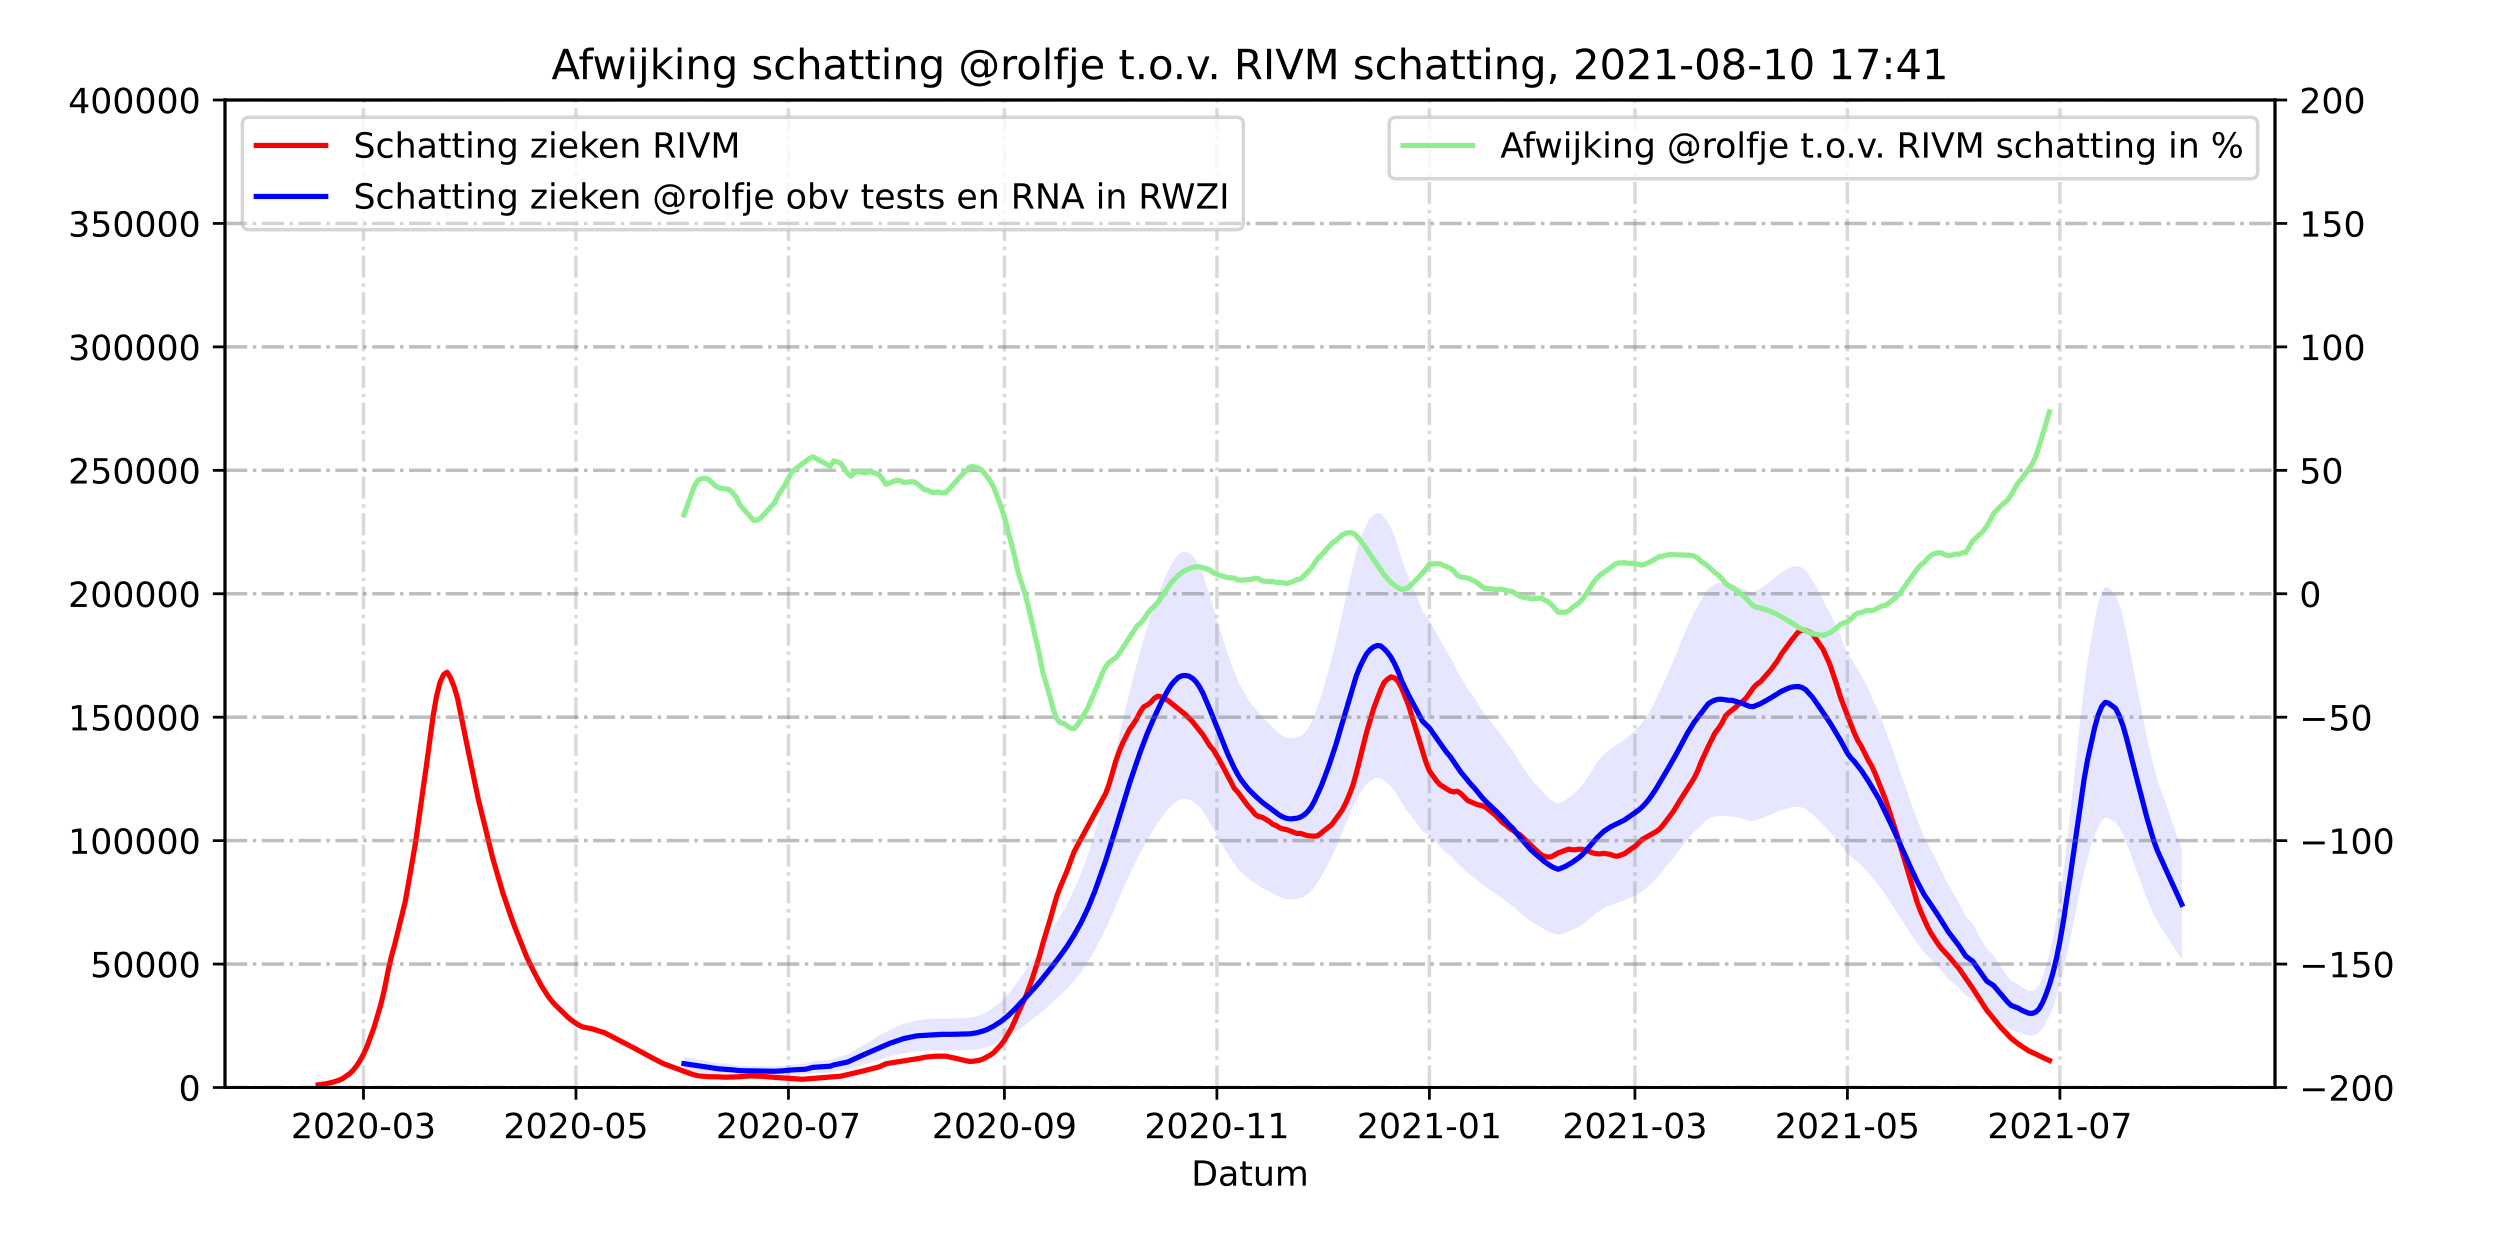 <?xml version="1.0" encoding="utf-8" standalone="no"?>
<!DOCTYPE svg PUBLIC "-//W3C//DTD SVG 1.1//EN"
  "http://www.w3.org/Graphics/SVG/1.1/DTD/svg11.dtd">
<!-- Created with matplotlib (https://matplotlib.org/) -->
<svg height="360pt" version="1.1" viewBox="0 0 720 360" width="720pt" xmlns="http://www.w3.org/2000/svg" xmlns:xlink="http://www.w3.org/1999/xlink">
 <defs>
  <style type="text/css">*{stroke-linecap:butt;stroke-linejoin:round;}</style>
 </defs>
 <g id="figure_1">
  <g id="patch_1">
   <path d="M 0 360 
L 720 360 
L 720 0 
L 0 0 
z
" style="fill:#ffffff;"/>
  </g>
  <g id="axes_1">
   <g id="patch_2">
    <path d="M 64.8 313.2 
L 655.2 313.2 
L 655.2 28.8 
L 64.8 28.8 
z
" style="fill:#ffffff;"/>
   </g>
   <g id="PolyCollection_1">
    <path clip-path="url(#pad0db7e943)" d="M 196.975 308.392 
L 196.975 308.392 
L 197.979 308.502 
L 198.982 308.613 
L 199.985 308.723 
L 200.988 308.834 
L 201.992 308.944 
L 202.995 309.055 
L 203.998 309.149 
L 205.001 309.24 
L 206.004 309.338 
L 207.008 309.438 
L 210.017 309.542 
L 211.021 309.637 
L 212.024 309.728 
L 213.027 309.81 
L 217.04 309.876 
L 218.043 309.908 
L 219.046 309.918 
L 223.059 309.928 
L 224.063 309.912 
L 225.066 309.858 
L 226.069 309.781 
L 228.075 309.659 
L 232.088 309.507 
L 233.092 309.334 
L 234.095 309.14 
L 239.111 308.909 
L 240.114 308.654 
L 242.121 308.362 
L 244.127 308.061 
L 245.13 307.758 
L 246.134 307.431 
L 247.137 307.105 
L 248.14 306.788 
L 249.143 306.46 
L 250.146 306.145 
L 251.15 305.835 
L 252.153 305.51 
L 253.156 305.189 
L 254.159 304.886 
L 255.163 304.587 
L 256.166 304.32 
L 257.169 304.057 
L 258.172 303.792 
L 259.176 303.555 
L 260.179 303.352 
L 261.182 303.186 
L 262.185 303.043 
L 263.188 302.909 
L 264.192 302.779 
L 266.198 302.673 
L 267.201 302.586 
L 268.205 302.532 
L 269.208 302.512 
L 270.211 302.486 
L 271.214 302.48 
L 272.218 302.5 
L 273.221 302.494 
L 274.224 302.478 
L 275.227 302.463 
L 276.23 302.449 
L 277.234 302.437 
L 278.237 302.413 
L 279.24 302.384 
L 280.243 302.305 
L 281.247 302.18 
L 282.25 301.998 
L 283.253 301.784 
L 284.256 301.52 
L 285.259 301.172 
L 286.263 300.798 
L 287.266 300.37 
L 288.269 299.883 
L 289.272 299.358 
L 290.276 298.761 
L 291.279 298.118 
L 292.282 297.399 
L 293.285 296.667 
L 294.289 295.887 
L 295.292 295.128 
L 296.295 294.383 
L 297.298 293.623 
L 298.301 292.847 
L 299.305 292.04 
L 300.308 291.198 
L 301.311 290.321 
L 302.314 289.412 
L 303.318 288.524 
L 304.321 287.601 
L 305.324 286.667 
L 306.327 285.7 
L 307.331 284.712 
L 308.334 283.631 
L 309.337 282.467 
L 310.34 281.256 
L 311.343 279.967 
L 312.347 278.546 
L 313.35 277.021 
L 314.353 275.349 
L 315.356 273.557 
L 316.36 271.639 
L 317.363 269.67 
L 318.366 267.596 
L 319.369 265.424 
L 320.372 263.161 
L 321.376 260.86 
L 322.379 258.505 
L 323.382 256.157 
L 324.385 253.887 
L 325.389 251.696 
L 326.392 249.572 
L 327.395 247.528 
L 328.398 245.549 
L 329.402 243.668 
L 330.405 241.846 
L 331.408 240.174 
L 332.411 238.586 
L 333.414 237.072 
L 334.418 235.608 
L 335.421 234.271 
L 336.424 233.024 
L 337.427 231.943 
L 338.431 231.132 
L 339.434 230.494 
L 340.437 230.179 
L 341.44 230.134 
L 342.443 230.289 
L 343.447 230.713 
L 344.45 231.396 
L 345.453 232.423 
L 346.456 233.724 
L 347.46 235.3 
L 348.463 237.026 
L 349.466 238.808 
L 350.469 240.567 
L 351.473 242.296 
L 352.476 244.113 
L 353.479 245.782 
L 354.482 247.335 
L 355.485 248.813 
L 356.489 250.121 
L 357.492 251.223 
L 358.495 252.135 
L 359.498 253.028 
L 360.502 253.763 
L 361.505 254.424 
L 362.508 255.077 
L 363.511 255.695 
L 364.515 256.233 
L 365.518 256.745 
L 366.521 257.337 
L 367.524 257.861 
L 368.527 258.31 
L 369.531 258.682 
L 370.534 258.943 
L 371.537 259.058 
L 372.54 258.995 
L 373.544 258.913 
L 374.547 258.685 
L 375.55 258.269 
L 376.553 257.631 
L 377.557 256.732 
L 378.56 255.465 
L 379.563 253.921 
L 380.566 252.343 
L 381.569 250.542 
L 382.573 248.615 
L 383.576 246.6 
L 384.579 244.448 
L 385.582 242.084 
L 386.586 239.625 
L 387.589 237.236 
L 388.592 234.791 
L 389.595 232.475 
L 390.598 230.251 
L 391.602 228.492 
L 392.605 227.021 
L 393.608 225.751 
L 394.611 224.931 
L 395.615 224.383 
L 396.618 224.097 
L 397.621 224.177 
L 398.624 224.751 
L 399.628 225.523 
L 400.631 226.474 
L 401.634 227.776 
L 402.637 229.297 
L 403.64 231.178 
L 404.644 232.693 
L 405.647 234.068 
L 406.65 235.38 
L 407.653 236.642 
L 408.657 237.924 
L 409.66 239.339 
L 411.666 240.708 
L 412.669 241.745 
L 413.673 242.743 
L 414.676 243.697 
L 415.679 244.721 
L 416.682 245.678 
L 417.686 246.494 
L 418.689 247.546 
L 419.692 248.624 
L 420.695 249.596 
L 421.699 250.472 
L 422.702 251.399 
L 423.705 252.138 
L 424.708 252.884 
L 425.711 253.771 
L 426.715 254.62 
L 427.718 255.388 
L 428.721 256.031 
L 429.724 256.726 
L 430.728 257.4 
L 431.731 258.07 
L 432.734 258.79 
L 433.737 259.577 
L 434.741 260.339 
L 435.744 260.984 
L 436.747 261.915 
L 437.75 262.78 
L 438.753 263.601 
L 439.757 264.412 
L 440.76 265.196 
L 441.763 265.87 
L 442.766 266.451 
L 443.77 267.056 
L 444.773 267.655 
L 445.776 268.163 
L 446.779 268.615 
L 447.782 268.958 
L 448.786 269.207 
L 449.789 268.949 
L 450.792 268.637 
L 451.795 268.252 
L 452.799 267.822 
L 453.802 267.353 
L 454.805 266.822 
L 455.808 266.196 
L 456.812 265.444 
L 457.815 264.581 
L 458.818 263.752 
L 459.821 262.954 
L 460.824 262.248 
L 461.828 261.584 
L 462.831 261.105 
L 463.834 260.664 
L 464.837 260.332 
L 465.841 259.975 
L 466.844 259.641 
L 467.847 259.27 
L 468.85 258.807 
L 469.854 258.314 
L 470.857 257.816 
L 471.86 257.311 
L 472.863 256.694 
L 473.866 255.97 
L 474.87 255.125 
L 475.873 254.148 
L 476.876 253.084 
L 477.879 251.923 
L 478.883 250.766 
L 479.886 249.517 
L 480.889 248.296 
L 481.892 247.096 
L 482.895 245.816 
L 483.899 244.454 
L 484.902 243.075 
L 485.905 241.853 
L 486.908 240.656 
L 487.912 239.569 
L 488.915 238.623 
L 489.918 237.636 
L 490.921 236.671 
L 491.925 235.883 
L 492.928 235.414 
L 493.931 235.095 
L 494.934 234.938 
L 495.937 234.934 
L 496.941 235.035 
L 497.944 235.142 
L 498.947 235.156 
L 499.95 235.367 
L 500.954 235.598 
L 501.957 235.82 
L 502.96 236.144 
L 503.963 236.39 
L 504.967 236.411 
L 505.97 236.148 
L 506.973 235.843 
L 507.976 235.46 
L 508.979 235.061 
L 509.983 234.657 
L 510.986 234.194 
L 511.989 233.812 
L 512.992 233.35 
L 513.996 233 
L 514.999 232.71 
L 516.002 232.483 
L 517.005 232.38 
L 518.008 232.372 
L 519.012 232.577 
L 520.015 232.98 
L 521.018 233.722 
L 522.021 234.557 
L 523.025 235.492 
L 524.028 236.555 
L 525.031 237.588 
L 526.034 238.63 
L 527.038 239.672 
L 528.041 240.83 
L 529.044 241.977 
L 530.047 243.191 
L 531.05 244.564 
L 532.054 245.79 
L 533.057 246.752 
L 534.06 247.481 
L 535.063 248.368 
L 536.067 249.286 
L 537.07 250.297 
L 538.073 251.405 
L 539.076 252.565 
L 540.08 253.776 
L 541.083 254.951 
L 542.086 256.386 
L 543.089 257.902 
L 544.092 259.32 
L 545.096 260.823 
L 546.099 262.412 
L 547.102 264.016 
L 548.105 265.499 
L 549.109 267.097 
L 550.112 268.637 
L 551.115 270.161 
L 552.118 271.634 
L 553.121 272.966 
L 554.125 274.307 
L 555.128 275.38 
L 556.131 276.356 
L 557.134 277.384 
L 558.138 278.472 
L 559.141 279.615 
L 560.144 280.767 
L 561.147 281.843 
L 562.151 282.734 
L 563.154 283.654 
L 564.157 284.604 
L 565.16 285.624 
L 566.163 286.734 
L 568.17 287.776 
L 569.173 288.797 
L 570.176 289.828 
L 571.18 290.81 
L 572.183 291.753 
L 574.189 292.666 
L 575.193 293.517 
L 576.196 294.36 
L 577.199 295.207 
L 578.202 295.98 
L 579.205 296.648 
L 581.212 297.189 
L 582.215 297.61 
L 583.218 297.937 
L 584.222 298.212 
L 585.225 298.265 
L 586.228 298.027 
L 587.231 297.36 
L 588.234 296.123 
L 589.238 294.46 
L 590.241 292.479 
L 591.244 290.1 
L 592.247 287.204 
L 593.251 283.74 
L 594.254 279.714 
L 595.257 275.169 
L 596.26 270.423 
L 597.264 265.476 
L 598.267 260.413 
L 599.27 255.459 
L 600.273 250.869 
L 601.276 246.94 
L 602.28 243.576 
L 603.283 240.58 
L 604.286 238.116 
L 605.289 236.387 
L 606.293 235.559 
L 607.296 235.721 
L 609.302 236.786 
L 610.306 238.203 
L 611.309 240.049 
L 612.312 242.428 
L 613.315 245.1 
L 614.318 247.933 
L 615.322 250.738 
L 616.325 253.477 
L 617.328 256.22 
L 618.331 258.875 
L 619.335 261.361 
L 620.338 263.581 
L 621.341 265.467 
L 622.344 267.07 
L 623.347 268.605 
L 624.351 270.14 
L 625.354 271.676 
L 626.357 273.211 
L 627.36 274.746 
L 628.364 276.281 
L 628.364 276.281 
L 628.364 244.636 
L 627.36 241.785 
L 626.357 238.934 
L 625.354 236.083 
L 624.351 233.232 
L 623.347 230.381 
L 622.344 227.53 
L 621.341 224.553 
L 620.338 221.05 
L 619.335 216.927 
L 618.331 212.311 
L 617.328 207.379 
L 616.325 202.287 
L 615.322 197.199 
L 614.318 191.989 
L 613.315 186.729 
L 612.312 181.766 
L 611.309 177.347 
L 610.306 173.919 
L 609.302 171.288 
L 607.296 169.31 
L 606.293 169.009 
L 605.289 170.548 
L 604.286 173.758 
L 603.283 178.334 
L 602.28 183.898 
L 601.276 190.146 
L 600.273 197.442 
L 599.27 205.966 
L 598.267 215.167 
L 597.264 224.57 
L 596.26 233.756 
L 595.257 242.57 
L 594.254 251.011 
L 593.251 258.488 
L 592.247 264.921 
L 591.244 270.301 
L 590.241 274.717 
L 589.238 278.397 
L 588.234 281.486 
L 587.231 283.783 
L 586.228 285.021 
L 585.225 285.463 
L 584.222 285.365 
L 583.218 284.854 
L 582.215 284.247 
L 581.212 283.465 
L 579.205 282.46 
L 578.202 281.219 
L 577.199 279.785 
L 576.196 278.211 
L 575.193 276.646 
L 574.189 275.065 
L 572.183 273.369 
L 571.18 271.619 
L 570.176 269.795 
L 569.173 267.881 
L 568.17 265.984 
L 566.163 264.05 
L 565.16 261.987 
L 564.157 260.093 
L 563.154 258.328 
L 562.151 256.621 
L 561.147 254.966 
L 560.144 252.967 
L 559.141 250.827 
L 558.138 248.705 
L 557.134 246.684 
L 556.131 244.775 
L 555.128 242.964 
L 554.125 240.971 
L 553.121 238.48 
L 552.118 236.006 
L 551.115 233.271 
L 550.112 230.44 
L 549.109 227.58 
L 548.105 224.612 
L 547.102 221.857 
L 546.099 218.88 
L 545.096 215.928 
L 544.092 213.137 
L 543.089 210.504 
L 542.086 207.688 
L 541.083 205.023 
L 540.08 202.842 
L 539.076 200.593 
L 538.073 198.437 
L 537.07 196.38 
L 536.067 194.502 
L 535.063 192.798 
L 534.06 191.151 
L 533.057 189.797 
L 532.054 188.009 
L 531.05 185.734 
L 530.047 183.183 
L 529.044 180.929 
L 528.041 178.798 
L 527.038 176.647 
L 526.034 174.713 
L 525.031 172.778 
L 524.028 170.859 
L 523.025 168.885 
L 522.021 167.149 
L 521.018 165.598 
L 520.015 164.219 
L 519.012 163.471 
L 518.008 163.091 
L 517.005 163.105 
L 516.002 163.297 
L 514.999 163.719 
L 513.996 164.257 
L 512.992 164.907 
L 511.989 165.765 
L 510.986 166.474 
L 509.983 167.335 
L 508.979 168.086 
L 507.976 168.825 
L 506.973 169.537 
L 505.97 170.104 
L 504.967 170.592 
L 503.963 170.554 
L 502.96 170.097 
L 501.957 169.494 
L 500.954 169.082 
L 499.95 168.653 
L 498.947 168.262 
L 497.944 168.235 
L 496.941 168.036 
L 495.937 167.849 
L 494.934 167.856 
L 493.931 168.149 
L 492.928 168.74 
L 491.925 169.612 
L 490.921 171.076 
L 489.918 172.867 
L 488.915 174.7 
L 487.912 176.457 
L 486.908 178.475 
L 485.905 180.699 
L 484.902 182.967 
L 483.899 185.529 
L 482.895 188.059 
L 481.892 190.435 
L 480.889 192.665 
L 479.886 194.931 
L 478.883 197.251 
L 477.879 199.401 
L 476.876 201.556 
L 475.873 203.533 
L 474.87 205.346 
L 473.866 206.915 
L 472.863 208.261 
L 471.86 209.405 
L 470.857 210.345 
L 469.854 211.269 
L 468.85 212.184 
L 467.847 213.044 
L 466.844 213.733 
L 465.841 214.354 
L 464.837 215.016 
L 463.834 215.633 
L 462.831 216.452 
L 461.828 217.342 
L 460.824 218.576 
L 459.821 219.886 
L 458.818 221.368 
L 457.815 222.907 
L 456.812 224.51 
L 455.808 225.907 
L 454.805 227.069 
L 453.802 228.055 
L 452.799 228.927 
L 451.795 229.726 
L 450.792 230.439 
L 449.789 231.019 
L 448.786 231.498 
L 447.782 231.037 
L 446.779 230.399 
L 445.776 229.56 
L 444.773 228.616 
L 443.77 227.505 
L 442.766 226.381 
L 441.763 225.302 
L 440.76 224.049 
L 439.757 222.594 
L 438.753 221.087 
L 437.75 219.563 
L 436.747 217.956 
L 435.744 216.228 
L 434.741 215.029 
L 433.737 213.615 
L 432.734 212.154 
L 431.731 210.816 
L 430.728 209.571 
L 429.724 208.32 
L 428.721 207.029 
L 427.718 205.834 
L 426.715 204.409 
L 425.711 202.832 
L 424.708 201.185 
L 423.705 199.798 
L 422.702 198.427 
L 421.699 196.706 
L 420.695 195.079 
L 419.692 193.274 
L 418.689 191.271 
L 417.686 189.317 
L 416.682 187.802 
L 415.679 186.025 
L 414.676 184.124 
L 413.673 182.35 
L 412.669 180.497 
L 411.666 178.571 
L 409.66 176.03 
L 408.657 173.402 
L 407.653 171.021 
L 406.65 168.677 
L 405.647 166.241 
L 404.644 163.687 
L 403.64 160.874 
L 402.637 157.38 
L 401.634 154.556 
L 400.631 152.138 
L 399.628 150.371 
L 398.624 148.938 
L 397.621 147.872 
L 396.618 147.723 
L 395.615 148.255 
L 394.611 149.271 
L 393.608 150.795 
L 392.605 153.153 
L 391.602 155.885 
L 390.598 159.151 
L 389.595 163.281 
L 388.592 167.583 
L 387.589 172.124 
L 386.586 176.561 
L 385.582 181.128 
L 384.579 185.517 
L 383.576 189.515 
L 382.573 193.256 
L 381.569 196.835 
L 380.566 200.179 
L 379.563 203.11 
L 378.56 205.977 
L 377.557 208.331 
L 376.553 210.001 
L 375.55 211.185 
L 374.547 211.958 
L 373.544 212.382 
L 372.54 212.534 
L 371.537 212.651 
L 370.534 212.436 
L 369.531 211.952 
L 368.527 211.261 
L 367.524 210.427 
L 366.521 209.455 
L 365.518 208.356 
L 364.515 207.404 
L 363.511 206.405 
L 362.508 205.258 
L 361.505 204.045 
L 360.502 202.818 
L 359.498 201.451 
L 358.495 199.793 
L 357.492 198.1 
L 356.489 196.052 
L 355.485 193.623 
L 354.482 190.879 
L 353.479 187.995 
L 352.476 184.895 
L 351.473 181.521 
L 350.469 178.311 
L 349.466 175.043 
L 348.463 171.734 
L 347.46 168.529 
L 346.456 165.601 
L 345.453 163.185 
L 344.45 161.279 
L 343.447 160.009 
L 342.443 159.223 
L 341.44 158.935 
L 340.437 159.019 
L 339.434 159.603 
L 338.431 160.787 
L 337.427 162.295 
L 336.424 164.302 
L 335.421 166.617 
L 334.418 169.101 
L 333.414 171.819 
L 332.411 174.632 
L 331.408 177.58 
L 330.405 180.686 
L 329.402 184.068 
L 328.398 187.562 
L 327.395 191.237 
L 326.392 195.033 
L 325.389 198.978 
L 324.385 203.047 
L 323.382 207.263 
L 322.379 211.623 
L 321.376 215.998 
L 320.372 220.27 
L 319.369 224.472 
L 318.366 228.507 
L 317.363 232.359 
L 316.36 236.016 
L 315.356 239.578 
L 314.353 242.905 
L 313.35 246.011 
L 312.347 248.842 
L 311.343 251.482 
L 310.34 253.876 
L 309.337 256.124 
L 308.334 258.287 
L 307.331 260.294 
L 306.327 262.128 
L 305.324 263.925 
L 304.321 265.66 
L 303.318 267.374 
L 302.314 269.022 
L 301.311 270.71 
L 300.308 272.339 
L 299.305 273.903 
L 298.301 275.402 
L 297.298 276.842 
L 296.295 278.254 
L 295.292 279.638 
L 294.289 281.048 
L 293.285 282.495 
L 292.282 283.855 
L 291.279 285.191 
L 290.276 286.385 
L 289.272 287.494 
L 288.269 288.468 
L 287.266 289.373 
L 286.263 290.168 
L 285.259 290.861 
L 284.256 291.508 
L 283.253 291.998 
L 282.25 292.396 
L 281.247 292.735 
L 280.243 292.966 
L 279.24 293.113 
L 278.237 293.168 
L 277.234 293.212 
L 276.23 293.234 
L 275.227 293.26 
L 274.224 293.288 
L 273.221 293.317 
L 272.218 293.328 
L 271.214 293.291 
L 270.211 293.302 
L 269.208 293.35 
L 268.205 293.387 
L 267.201 293.488 
L 266.198 293.65 
L 264.192 293.847 
L 263.188 294.088 
L 262.185 294.337 
L 261.182 294.602 
L 260.179 294.912 
L 259.176 295.289 
L 258.172 295.728 
L 257.169 296.221 
L 256.166 296.708 
L 255.163 297.205 
L 254.159 297.76 
L 253.156 298.322 
L 252.153 298.918 
L 251.15 299.522 
L 250.146 300.098 
L 249.143 300.683 
L 248.14 301.292 
L 247.137 301.881 
L 246.134 302.485 
L 245.13 303.093 
L 244.127 303.657 
L 242.121 304.215 
L 240.114 304.757 
L 239.111 305.23 
L 234.095 305.661 
L 233.092 306.02 
L 232.088 306.342 
L 228.075 306.624 
L 226.069 306.851 
L 225.066 306.993 
L 224.063 307.095 
L 223.059 307.123 
L 219.046 307.104 
L 218.043 307.086 
L 217.04 307.027 
L 213.027 306.904 
L 212.024 306.753 
L 211.021 306.584 
L 210.017 306.406 
L 207.008 306.214 
L 206.004 306.027 
L 205.001 305.846 
L 203.998 305.677 
L 202.995 305.502 
L 201.992 305.297 
L 200.988 305.092 
L 199.985 304.886 
L 198.982 304.681 
L 197.979 304.476 
L 196.975 304.271 
z
" style="fill:#0000ff;fill-opacity:0.1;"/>
   </g>
   <g id="matplotlib.axis_1">
    <g id="xtick_1">
     <g id="line2d_1">
      <path clip-path="url(#pad0db7e943)" d="M 104.678 313.2 
L 104.678 28.8 
" style="fill:none;stroke:#808080;stroke-dasharray:6.4,1.6,1,1.6;stroke-dashoffset:0;stroke-opacity:0.3;"/>
     </g>
     <g id="line2d_2">
      <defs>
       <path d="M 0 0 
L 0 3.5 
" id="mac72ecbcc9" style="stroke:#000000;stroke-width:0.8;"/>
      </defs>
      <g>
       <use style="stroke:#000000;stroke-width:0.8;" x="104.678" xlink:href="#mac72ecbcc9" y="313.2"/>
      </g>
     </g>
     <g id="text_1">
      <!-- 2020-03 -->
      <g transform="translate(83.787 327.798)scale(0.1 -0.1)">
       <defs>
        <path d="M 19.188 8.297 
L 53.609 8.297 
L 53.609 0 
L 7.328 0 
L 7.328 8.297 
Q 12.938 14.109 22.625 23.891 
Q 32.328 33.688 34.812 36.531 
Q 39.547 41.844 41.422 45.531 
Q 43.312 49.219 43.312 52.781 
Q 43.312 58.594 39.234 62.25 
Q 35.156 65.922 28.609 65.922 
Q 23.969 65.922 18.812 64.312 
Q 13.672 62.703 7.812 59.422 
L 7.812 69.391 
Q 13.766 71.781 18.938 73 
Q 24.125 74.219 28.422 74.219 
Q 39.75 74.219 46.484 68.547 
Q 53.219 62.891 53.219 53.422 
Q 53.219 48.922 51.531 44.891 
Q 49.859 40.875 45.406 35.406 
Q 44.188 33.984 37.641 27.219 
Q 31.109 20.453 19.188 8.297 
z
" id="DejaVuSans-50"/>
        <path d="M 31.781 66.406 
Q 24.172 66.406 20.328 58.906 
Q 16.5 51.422 16.5 36.375 
Q 16.5 21.391 20.328 13.891 
Q 24.172 6.391 31.781 6.391 
Q 39.453 6.391 43.281 13.891 
Q 47.125 21.391 47.125 36.375 
Q 47.125 51.422 43.281 58.906 
Q 39.453 66.406 31.781 66.406 
z
M 31.781 74.219 
Q 44.047 74.219 50.516 64.516 
Q 56.984 54.828 56.984 36.375 
Q 56.984 17.969 50.516 8.266 
Q 44.047 -1.422 31.781 -1.422 
Q 19.531 -1.422 13.062 8.266 
Q 6.594 17.969 6.594 36.375 
Q 6.594 54.828 13.062 64.516 
Q 19.531 74.219 31.781 74.219 
z
" id="DejaVuSans-48"/>
        <path d="M 4.891 31.391 
L 31.203 31.391 
L 31.203 23.391 
L 4.891 23.391 
z
" id="DejaVuSans-45"/>
        <path d="M 40.578 39.312 
Q 47.656 37.797 51.625 33 
Q 55.609 28.219 55.609 21.188 
Q 55.609 10.406 48.188 4.484 
Q 40.766 -1.422 27.094 -1.422 
Q 22.516 -1.422 17.656 -0.516 
Q 12.797 0.391 7.625 2.203 
L 7.625 11.719 
Q 11.719 9.328 16.594 8.109 
Q 21.484 6.891 26.812 6.891 
Q 36.078 6.891 40.938 10.547 
Q 45.797 14.203 45.797 21.188 
Q 45.797 27.641 41.281 31.266 
Q 36.766 34.906 28.719 34.906 
L 20.219 34.906 
L 20.219 43.016 
L 29.109 43.016 
Q 36.375 43.016 40.234 45.922 
Q 44.094 48.828 44.094 54.297 
Q 44.094 59.906 40.109 62.906 
Q 36.141 65.922 28.719 65.922 
Q 24.656 65.922 20.016 65.031 
Q 15.375 64.156 9.812 62.312 
L 9.812 71.094 
Q 15.438 72.656 20.344 73.438 
Q 25.25 74.219 29.594 74.219 
Q 40.828 74.219 47.359 69.109 
Q 53.906 64.016 53.906 55.328 
Q 53.906 49.266 50.438 45.094 
Q 46.969 40.922 40.578 39.312 
z
" id="DejaVuSans-51"/>
       </defs>
       <use xlink:href="#DejaVuSans-50"/>
       <use x="63.623" xlink:href="#DejaVuSans-48"/>
       <use x="127.246" xlink:href="#DejaVuSans-50"/>
       <use x="190.869" xlink:href="#DejaVuSans-48"/>
       <use x="254.492" xlink:href="#DejaVuSans-45"/>
       <use x="290.576" xlink:href="#DejaVuSans-48"/>
       <use x="354.199" xlink:href="#DejaVuSans-51"/>
      </g>
     </g>
    </g>
    <g id="xtick_2">
     <g id="line2d_3">
      <path clip-path="url(#pad0db7e943)" d="M 165.875 313.2 
L 165.875 28.8 
" style="fill:none;stroke:#808080;stroke-dasharray:6.4,1.6,1,1.6;stroke-dashoffset:0;stroke-opacity:0.3;"/>
     </g>
     <g id="line2d_4">
      <g>
       <use style="stroke:#000000;stroke-width:0.8;" x="165.875" xlink:href="#mac72ecbcc9" y="313.2"/>
      </g>
     </g>
     <g id="text_2">
      <!-- 2020-05 -->
      <g transform="translate(144.984 327.798)scale(0.1 -0.1)">
       <defs>
        <path d="M 10.797 72.906 
L 49.516 72.906 
L 49.516 64.594 
L 19.828 64.594 
L 19.828 46.734 
Q 21.969 47.469 24.109 47.828 
Q 26.266 48.188 28.422 48.188 
Q 40.625 48.188 47.75 41.5 
Q 54.891 34.812 54.891 23.391 
Q 54.891 11.625 47.562 5.094 
Q 40.234 -1.422 26.906 -1.422 
Q 22.312 -1.422 17.547 -0.641 
Q 12.797 0.141 7.719 1.703 
L 7.719 11.625 
Q 12.109 9.234 16.797 8.062 
Q 21.484 6.891 26.703 6.891 
Q 35.156 6.891 40.078 11.328 
Q 45.016 15.766 45.016 23.391 
Q 45.016 31 40.078 35.438 
Q 35.156 39.891 26.703 39.891 
Q 22.75 39.891 18.812 39.016 
Q 14.891 38.141 10.797 36.281 
z
" id="DejaVuSans-53"/>
       </defs>
       <use xlink:href="#DejaVuSans-50"/>
       <use x="63.623" xlink:href="#DejaVuSans-48"/>
       <use x="127.246" xlink:href="#DejaVuSans-50"/>
       <use x="190.869" xlink:href="#DejaVuSans-48"/>
       <use x="254.492" xlink:href="#DejaVuSans-45"/>
       <use x="290.576" xlink:href="#DejaVuSans-48"/>
       <use x="354.199" xlink:href="#DejaVuSans-53"/>
      </g>
     </g>
    </g>
    <g id="xtick_3">
     <g id="line2d_5">
      <path clip-path="url(#pad0db7e943)" d="M 227.072 313.2 
L 227.072 28.8 
" style="fill:none;stroke:#808080;stroke-dasharray:6.4,1.6,1,1.6;stroke-dashoffset:0;stroke-opacity:0.3;"/>
     </g>
     <g id="line2d_6">
      <g>
       <use style="stroke:#000000;stroke-width:0.8;" x="227.072" xlink:href="#mac72ecbcc9" y="313.2"/>
      </g>
     </g>
     <g id="text_3">
      <!-- 2020-07 -->
      <g transform="translate(206.181 327.798)scale(0.1 -0.1)">
       <defs>
        <path d="M 8.203 72.906 
L 55.078 72.906 
L 55.078 68.703 
L 28.609 0 
L 18.312 0 
L 43.219 64.594 
L 8.203 64.594 
z
" id="DejaVuSans-55"/>
       </defs>
       <use xlink:href="#DejaVuSans-50"/>
       <use x="63.623" xlink:href="#DejaVuSans-48"/>
       <use x="127.246" xlink:href="#DejaVuSans-50"/>
       <use x="190.869" xlink:href="#DejaVuSans-48"/>
       <use x="254.492" xlink:href="#DejaVuSans-45"/>
       <use x="290.576" xlink:href="#DejaVuSans-48"/>
       <use x="354.199" xlink:href="#DejaVuSans-55"/>
      </g>
     </g>
    </g>
    <g id="xtick_4">
     <g id="line2d_7">
      <path clip-path="url(#pad0db7e943)" d="M 289.272 313.2 
L 289.272 28.8 
" style="fill:none;stroke:#808080;stroke-dasharray:6.4,1.6,1,1.6;stroke-dashoffset:0;stroke-opacity:0.3;"/>
     </g>
     <g id="line2d_8">
      <g>
       <use style="stroke:#000000;stroke-width:0.8;" x="289.272" xlink:href="#mac72ecbcc9" y="313.2"/>
      </g>
     </g>
     <g id="text_4">
      <!-- 2020-09 -->
      <g transform="translate(268.381 327.798)scale(0.1 -0.1)">
       <defs>
        <path d="M 10.984 1.516 
L 10.984 10.5 
Q 14.703 8.734 18.5 7.812 
Q 22.312 6.891 25.984 6.891 
Q 35.75 6.891 40.891 13.453 
Q 46.047 20.016 46.781 33.406 
Q 43.953 29.203 39.594 26.953 
Q 35.25 24.703 29.984 24.703 
Q 19.047 24.703 12.672 31.312 
Q 6.297 37.938 6.297 49.422 
Q 6.297 60.641 12.938 67.422 
Q 19.578 74.219 30.609 74.219 
Q 43.266 74.219 49.922 64.516 
Q 56.594 54.828 56.594 36.375 
Q 56.594 19.141 48.406 8.859 
Q 40.234 -1.422 26.422 -1.422 
Q 22.703 -1.422 18.891 -0.688 
Q 15.094 0.047 10.984 1.516 
z
M 30.609 32.422 
Q 37.25 32.422 41.125 36.953 
Q 45.016 41.5 45.016 49.422 
Q 45.016 57.281 41.125 61.844 
Q 37.25 66.406 30.609 66.406 
Q 23.969 66.406 20.094 61.844 
Q 16.219 57.281 16.219 49.422 
Q 16.219 41.5 20.094 36.953 
Q 23.969 32.422 30.609 32.422 
z
" id="DejaVuSans-57"/>
       </defs>
       <use xlink:href="#DejaVuSans-50"/>
       <use x="63.623" xlink:href="#DejaVuSans-48"/>
       <use x="127.246" xlink:href="#DejaVuSans-50"/>
       <use x="190.869" xlink:href="#DejaVuSans-48"/>
       <use x="254.492" xlink:href="#DejaVuSans-45"/>
       <use x="290.576" xlink:href="#DejaVuSans-48"/>
       <use x="354.199" xlink:href="#DejaVuSans-57"/>
      </g>
     </g>
    </g>
    <g id="xtick_5">
     <g id="line2d_9">
      <path clip-path="url(#pad0db7e943)" d="M 350.469 313.2 
L 350.469 28.8 
" style="fill:none;stroke:#808080;stroke-dasharray:6.4,1.6,1,1.6;stroke-dashoffset:0;stroke-opacity:0.3;"/>
     </g>
     <g id="line2d_10">
      <g>
       <use style="stroke:#000000;stroke-width:0.8;" x="350.469" xlink:href="#mac72ecbcc9" y="313.2"/>
      </g>
     </g>
     <g id="text_5">
      <!-- 2020-11 -->
      <g transform="translate(329.578 327.798)scale(0.1 -0.1)">
       <defs>
        <path d="M 12.406 8.297 
L 28.516 8.297 
L 28.516 63.922 
L 10.984 60.406 
L 10.984 69.391 
L 28.422 72.906 
L 38.281 72.906 
L 38.281 8.297 
L 54.391 8.297 
L 54.391 0 
L 12.406 0 
z
" id="DejaVuSans-49"/>
       </defs>
       <use xlink:href="#DejaVuSans-50"/>
       <use x="63.623" xlink:href="#DejaVuSans-48"/>
       <use x="127.246" xlink:href="#DejaVuSans-50"/>
       <use x="190.869" xlink:href="#DejaVuSans-48"/>
       <use x="254.492" xlink:href="#DejaVuSans-45"/>
       <use x="290.576" xlink:href="#DejaVuSans-49"/>
       <use x="354.199" xlink:href="#DejaVuSans-49"/>
      </g>
     </g>
    </g>
    <g id="xtick_6">
     <g id="line2d_11">
      <path clip-path="url(#pad0db7e943)" d="M 411.666 313.2 
L 411.666 28.8 
" style="fill:none;stroke:#808080;stroke-dasharray:6.4,1.6,1,1.6;stroke-dashoffset:0;stroke-opacity:0.3;"/>
     </g>
     <g id="line2d_12">
      <g>
       <use style="stroke:#000000;stroke-width:0.8;" x="411.666" xlink:href="#mac72ecbcc9" y="313.2"/>
      </g>
     </g>
     <g id="text_6">
      <!-- 2021-01 -->
      <g transform="translate(390.775 327.798)scale(0.1 -0.1)">
       <use xlink:href="#DejaVuSans-50"/>
       <use x="63.623" xlink:href="#DejaVuSans-48"/>
       <use x="127.246" xlink:href="#DejaVuSans-50"/>
       <use x="190.869" xlink:href="#DejaVuSans-49"/>
       <use x="254.492" xlink:href="#DejaVuSans-45"/>
       <use x="290.576" xlink:href="#DejaVuSans-48"/>
       <use x="354.199" xlink:href="#DejaVuSans-49"/>
      </g>
     </g>
    </g>
    <g id="xtick_7">
     <g id="line2d_13">
      <path clip-path="url(#pad0db7e943)" d="M 470.857 313.2 
L 470.857 28.8 
" style="fill:none;stroke:#808080;stroke-dasharray:6.4,1.6,1,1.6;stroke-dashoffset:0;stroke-opacity:0.3;"/>
     </g>
     <g id="line2d_14">
      <g>
       <use style="stroke:#000000;stroke-width:0.8;" x="470.857" xlink:href="#mac72ecbcc9" y="313.2"/>
      </g>
     </g>
     <g id="text_7">
      <!-- 2021-03 -->
      <g transform="translate(449.965 327.798)scale(0.1 -0.1)">
       <use xlink:href="#DejaVuSans-50"/>
       <use x="63.623" xlink:href="#DejaVuSans-48"/>
       <use x="127.246" xlink:href="#DejaVuSans-50"/>
       <use x="190.869" xlink:href="#DejaVuSans-49"/>
       <use x="254.492" xlink:href="#DejaVuSans-45"/>
       <use x="290.576" xlink:href="#DejaVuSans-48"/>
       <use x="354.199" xlink:href="#DejaVuSans-51"/>
      </g>
     </g>
    </g>
    <g id="xtick_8">
     <g id="line2d_15">
      <path clip-path="url(#pad0db7e943)" d="M 532.054 313.2 
L 532.054 28.8 
" style="fill:none;stroke:#808080;stroke-dasharray:6.4,1.6,1,1.6;stroke-dashoffset:0;stroke-opacity:0.3;"/>
     </g>
     <g id="line2d_16">
      <g>
       <use style="stroke:#000000;stroke-width:0.8;" x="532.054" xlink:href="#mac72ecbcc9" y="313.2"/>
      </g>
     </g>
     <g id="text_8">
      <!-- 2021-05 -->
      <g transform="translate(511.162 327.798)scale(0.1 -0.1)">
       <use xlink:href="#DejaVuSans-50"/>
       <use x="63.623" xlink:href="#DejaVuSans-48"/>
       <use x="127.246" xlink:href="#DejaVuSans-50"/>
       <use x="190.869" xlink:href="#DejaVuSans-49"/>
       <use x="254.492" xlink:href="#DejaVuSans-45"/>
       <use x="290.576" xlink:href="#DejaVuSans-48"/>
       <use x="354.199" xlink:href="#DejaVuSans-53"/>
      </g>
     </g>
    </g>
    <g id="xtick_9">
     <g id="line2d_17">
      <path clip-path="url(#pad0db7e943)" d="M 593.251 313.2 
L 593.251 28.8 
" style="fill:none;stroke:#808080;stroke-dasharray:6.4,1.6,1,1.6;stroke-dashoffset:0;stroke-opacity:0.3;"/>
     </g>
     <g id="line2d_18">
      <g>
       <use style="stroke:#000000;stroke-width:0.8;" x="593.251" xlink:href="#mac72ecbcc9" y="313.2"/>
      </g>
     </g>
     <g id="text_9">
      <!-- 2021-07 -->
      <g transform="translate(572.359 327.798)scale(0.1 -0.1)">
       <use xlink:href="#DejaVuSans-50"/>
       <use x="63.623" xlink:href="#DejaVuSans-48"/>
       <use x="127.246" xlink:href="#DejaVuSans-50"/>
       <use x="190.869" xlink:href="#DejaVuSans-49"/>
       <use x="254.492" xlink:href="#DejaVuSans-45"/>
       <use x="290.576" xlink:href="#DejaVuSans-48"/>
       <use x="354.199" xlink:href="#DejaVuSans-55"/>
      </g>
     </g>
    </g>
    <g id="text_10">
     <!-- Datum -->
     <g transform="translate(343.087 341.477)scale(0.1 -0.1)">
      <defs>
       <path d="M 19.672 64.797 
L 19.672 8.109 
L 31.594 8.109 
Q 46.688 8.109 53.688 14.938 
Q 60.688 21.781 60.688 36.531 
Q 60.688 51.172 53.688 57.984 
Q 46.688 64.797 31.594 64.797 
z
M 9.812 72.906 
L 30.078 72.906 
Q 51.266 72.906 61.172 64.094 
Q 71.094 55.281 71.094 36.531 
Q 71.094 17.672 61.125 8.828 
Q 51.172 0 30.078 0 
L 9.812 0 
z
" id="DejaVuSans-68"/>
       <path d="M 34.281 27.484 
Q 23.391 27.484 19.188 25 
Q 14.984 22.516 14.984 16.5 
Q 14.984 11.719 18.141 8.906 
Q 21.297 6.109 26.703 6.109 
Q 34.188 6.109 38.703 11.406 
Q 43.219 16.703 43.219 25.484 
L 43.219 27.484 
z
M 52.203 31.203 
L 52.203 0 
L 43.219 0 
L 43.219 8.297 
Q 40.141 3.328 35.547 0.953 
Q 30.953 -1.422 24.312 -1.422 
Q 15.922 -1.422 10.953 3.297 
Q 6 8.016 6 15.922 
Q 6 25.141 12.172 29.828 
Q 18.359 34.516 30.609 34.516 
L 43.219 34.516 
L 43.219 35.406 
Q 43.219 41.609 39.141 45 
Q 35.062 48.391 27.688 48.391 
Q 23 48.391 18.547 47.266 
Q 14.109 46.141 10.016 43.891 
L 10.016 52.203 
Q 14.938 54.109 19.578 55.047 
Q 24.219 56 28.609 56 
Q 40.484 56 46.344 49.844 
Q 52.203 43.703 52.203 31.203 
z
" id="DejaVuSans-97"/>
       <path d="M 18.312 70.219 
L 18.312 54.688 
L 36.812 54.688 
L 36.812 47.703 
L 18.312 47.703 
L 18.312 18.016 
Q 18.312 11.328 20.141 9.422 
Q 21.969 7.516 27.594 7.516 
L 36.812 7.516 
L 36.812 0 
L 27.594 0 
Q 17.188 0 13.234 3.875 
Q 9.281 7.766 9.281 18.016 
L 9.281 47.703 
L 2.688 47.703 
L 2.688 54.688 
L 9.281 54.688 
L 9.281 70.219 
z
" id="DejaVuSans-116"/>
       <path d="M 8.5 21.578 
L 8.5 54.688 
L 17.484 54.688 
L 17.484 21.922 
Q 17.484 14.156 20.5 10.266 
Q 23.531 6.391 29.594 6.391 
Q 36.859 6.391 41.078 11.031 
Q 45.312 15.672 45.312 23.688 
L 45.312 54.688 
L 54.297 54.688 
L 54.297 0 
L 45.312 0 
L 45.312 8.406 
Q 42.047 3.422 37.719 1 
Q 33.406 -1.422 27.688 -1.422 
Q 18.266 -1.422 13.375 4.438 
Q 8.5 10.297 8.5 21.578 
z
M 31.109 56 
z
" id="DejaVuSans-117"/>
       <path d="M 52 44.188 
Q 55.375 50.25 60.062 53.125 
Q 64.75 56 71.094 56 
Q 79.641 56 84.281 50.016 
Q 88.922 44.047 88.922 33.016 
L 88.922 0 
L 79.891 0 
L 79.891 32.719 
Q 79.891 40.578 77.094 44.375 
Q 74.312 48.188 68.609 48.188 
Q 61.625 48.188 57.562 43.547 
Q 53.516 38.922 53.516 30.906 
L 53.516 0 
L 44.484 0 
L 44.484 32.719 
Q 44.484 40.625 41.703 44.406 
Q 38.922 48.188 33.109 48.188 
Q 26.219 48.188 22.156 43.531 
Q 18.109 38.875 18.109 30.906 
L 18.109 0 
L 9.078 0 
L 9.078 54.688 
L 18.109 54.688 
L 18.109 46.188 
Q 21.188 51.219 25.484 53.609 
Q 29.781 56 35.688 56 
Q 41.656 56 45.828 52.969 
Q 50 49.953 52 44.188 
z
" id="DejaVuSans-109"/>
      </defs>
      <use xlink:href="#DejaVuSans-68"/>
      <use x="77.002" xlink:href="#DejaVuSans-97"/>
      <use x="138.281" xlink:href="#DejaVuSans-116"/>
      <use x="177.49" xlink:href="#DejaVuSans-117"/>
      <use x="240.869" xlink:href="#DejaVuSans-109"/>
     </g>
    </g>
   </g>
   <g id="matplotlib.axis_2">
    <g id="ytick_1">
     <g id="line2d_19">
      <path clip-path="url(#pad0db7e943)" d="M 64.8 313.2 
L 655.2 313.2 
" style="fill:none;stroke:#808080;stroke-dasharray:6.4,1.6,1,1.6;stroke-dashoffset:0;stroke-opacity:0.3;"/>
     </g>
     <g id="line2d_20">
      <defs>
       <path d="M 0 0 
L -3.5 0 
" id="m186f0ab6b0" style="stroke:#000000;stroke-width:0.8;"/>
      </defs>
      <g>
       <use style="stroke:#000000;stroke-width:0.8;" x="64.8" xlink:href="#m186f0ab6b0" y="313.2"/>
      </g>
     </g>
     <g id="text_11">
      <!-- 0 -->
      <g transform="translate(51.438 316.999)scale(0.1 -0.1)">
       <use xlink:href="#DejaVuSans-48"/>
      </g>
     </g>
    </g>
    <g id="ytick_2">
     <g id="line2d_21">
      <path clip-path="url(#pad0db7e943)" d="M 64.8 277.65 
L 655.2 277.65 
" style="fill:none;stroke:#808080;stroke-dasharray:6.4,1.6,1,1.6;stroke-dashoffset:0;stroke-opacity:0.3;"/>
     </g>
     <g id="line2d_22">
      <g>
       <use style="stroke:#000000;stroke-width:0.8;" x="64.8" xlink:href="#m186f0ab6b0" y="277.65"/>
      </g>
     </g>
     <g id="text_12">
      <!-- 50000 -->
      <g transform="translate(25.988 281.449)scale(0.1 -0.1)">
       <use xlink:href="#DejaVuSans-53"/>
       <use x="63.623" xlink:href="#DejaVuSans-48"/>
       <use x="127.246" xlink:href="#DejaVuSans-48"/>
       <use x="190.869" xlink:href="#DejaVuSans-48"/>
       <use x="254.492" xlink:href="#DejaVuSans-48"/>
      </g>
     </g>
    </g>
    <g id="ytick_3">
     <g id="line2d_23">
      <path clip-path="url(#pad0db7e943)" d="M 64.8 242.1 
L 655.2 242.1 
" style="fill:none;stroke:#808080;stroke-dasharray:6.4,1.6,1,1.6;stroke-dashoffset:0;stroke-opacity:0.3;"/>
     </g>
     <g id="line2d_24">
      <g>
       <use style="stroke:#000000;stroke-width:0.8;" x="64.8" xlink:href="#m186f0ab6b0" y="242.1"/>
      </g>
     </g>
     <g id="text_13">
      <!-- 100000 -->
      <g transform="translate(19.625 245.899)scale(0.1 -0.1)">
       <use xlink:href="#DejaVuSans-49"/>
       <use x="63.623" xlink:href="#DejaVuSans-48"/>
       <use x="127.246" xlink:href="#DejaVuSans-48"/>
       <use x="190.869" xlink:href="#DejaVuSans-48"/>
       <use x="254.492" xlink:href="#DejaVuSans-48"/>
       <use x="318.115" xlink:href="#DejaVuSans-48"/>
      </g>
     </g>
    </g>
    <g id="ytick_4">
     <g id="line2d_25">
      <path clip-path="url(#pad0db7e943)" d="M 64.8 206.55 
L 655.2 206.55 
" style="fill:none;stroke:#808080;stroke-dasharray:6.4,1.6,1,1.6;stroke-dashoffset:0;stroke-opacity:0.3;"/>
     </g>
     <g id="line2d_26">
      <g>
       <use style="stroke:#000000;stroke-width:0.8;" x="64.8" xlink:href="#m186f0ab6b0" y="206.55"/>
      </g>
     </g>
     <g id="text_14">
      <!-- 150000 -->
      <g transform="translate(19.625 210.349)scale(0.1 -0.1)">
       <use xlink:href="#DejaVuSans-49"/>
       <use x="63.623" xlink:href="#DejaVuSans-53"/>
       <use x="127.246" xlink:href="#DejaVuSans-48"/>
       <use x="190.869" xlink:href="#DejaVuSans-48"/>
       <use x="254.492" xlink:href="#DejaVuSans-48"/>
       <use x="318.115" xlink:href="#DejaVuSans-48"/>
      </g>
     </g>
    </g>
    <g id="ytick_5">
     <g id="line2d_27">
      <path clip-path="url(#pad0db7e943)" d="M 64.8 171 
L 655.2 171 
" style="fill:none;stroke:#808080;stroke-dasharray:6.4,1.6,1,1.6;stroke-dashoffset:0;stroke-opacity:0.3;"/>
     </g>
     <g id="line2d_28">
      <g>
       <use style="stroke:#000000;stroke-width:0.8;" x="64.8" xlink:href="#m186f0ab6b0" y="171"/>
      </g>
     </g>
     <g id="text_15">
      <!-- 200000 -->
      <g transform="translate(19.625 174.799)scale(0.1 -0.1)">
       <use xlink:href="#DejaVuSans-50"/>
       <use x="63.623" xlink:href="#DejaVuSans-48"/>
       <use x="127.246" xlink:href="#DejaVuSans-48"/>
       <use x="190.869" xlink:href="#DejaVuSans-48"/>
       <use x="254.492" xlink:href="#DejaVuSans-48"/>
       <use x="318.115" xlink:href="#DejaVuSans-48"/>
      </g>
     </g>
    </g>
    <g id="ytick_6">
     <g id="line2d_29">
      <path clip-path="url(#pad0db7e943)" d="M 64.8 135.45 
L 655.2 135.45 
" style="fill:none;stroke:#808080;stroke-dasharray:6.4,1.6,1,1.6;stroke-dashoffset:0;stroke-opacity:0.3;"/>
     </g>
     <g id="line2d_30">
      <g>
       <use style="stroke:#000000;stroke-width:0.8;" x="64.8" xlink:href="#m186f0ab6b0" y="135.45"/>
      </g>
     </g>
     <g id="text_16">
      <!-- 250000 -->
      <g transform="translate(19.625 139.249)scale(0.1 -0.1)">
       <use xlink:href="#DejaVuSans-50"/>
       <use x="63.623" xlink:href="#DejaVuSans-53"/>
       <use x="127.246" xlink:href="#DejaVuSans-48"/>
       <use x="190.869" xlink:href="#DejaVuSans-48"/>
       <use x="254.492" xlink:href="#DejaVuSans-48"/>
       <use x="318.115" xlink:href="#DejaVuSans-48"/>
      </g>
     </g>
    </g>
    <g id="ytick_7">
     <g id="line2d_31">
      <path clip-path="url(#pad0db7e943)" d="M 64.8 99.9 
L 655.2 99.9 
" style="fill:none;stroke:#808080;stroke-dasharray:6.4,1.6,1,1.6;stroke-dashoffset:0;stroke-opacity:0.3;"/>
     </g>
     <g id="line2d_32">
      <g>
       <use style="stroke:#000000;stroke-width:0.8;" x="64.8" xlink:href="#m186f0ab6b0" y="99.9"/>
      </g>
     </g>
     <g id="text_17">
      <!-- 300000 -->
      <g transform="translate(19.625 103.699)scale(0.1 -0.1)">
       <use xlink:href="#DejaVuSans-51"/>
       <use x="63.623" xlink:href="#DejaVuSans-48"/>
       <use x="127.246" xlink:href="#DejaVuSans-48"/>
       <use x="190.869" xlink:href="#DejaVuSans-48"/>
       <use x="254.492" xlink:href="#DejaVuSans-48"/>
       <use x="318.115" xlink:href="#DejaVuSans-48"/>
      </g>
     </g>
    </g>
    <g id="ytick_8">
     <g id="line2d_33">
      <path clip-path="url(#pad0db7e943)" d="M 64.8 64.35 
L 655.2 64.35 
" style="fill:none;stroke:#808080;stroke-dasharray:6.4,1.6,1,1.6;stroke-dashoffset:0;stroke-opacity:0.3;"/>
     </g>
     <g id="line2d_34">
      <g>
       <use style="stroke:#000000;stroke-width:0.8;" x="64.8" xlink:href="#m186f0ab6b0" y="64.35"/>
      </g>
     </g>
     <g id="text_18">
      <!-- 350000 -->
      <g transform="translate(19.625 68.149)scale(0.1 -0.1)">
       <use xlink:href="#DejaVuSans-51"/>
       <use x="63.623" xlink:href="#DejaVuSans-53"/>
       <use x="127.246" xlink:href="#DejaVuSans-48"/>
       <use x="190.869" xlink:href="#DejaVuSans-48"/>
       <use x="254.492" xlink:href="#DejaVuSans-48"/>
       <use x="318.115" xlink:href="#DejaVuSans-48"/>
      </g>
     </g>
    </g>
    <g id="ytick_9">
     <g id="line2d_35">
      <path clip-path="url(#pad0db7e943)" d="M 64.8 28.8 
L 655.2 28.8 
" style="fill:none;stroke:#808080;stroke-dasharray:6.4,1.6,1,1.6;stroke-dashoffset:0;stroke-opacity:0.3;"/>
     </g>
     <g id="line2d_36">
      <g>
       <use style="stroke:#000000;stroke-width:0.8;" x="64.8" xlink:href="#m186f0ab6b0" y="28.8"/>
      </g>
     </g>
     <g id="text_19">
      <!-- 400000 -->
      <g transform="translate(19.625 32.599)scale(0.1 -0.1)">
       <defs>
        <path d="M 37.797 64.312 
L 12.891 25.391 
L 37.797 25.391 
z
M 35.203 72.906 
L 47.609 72.906 
L 47.609 25.391 
L 58.016 25.391 
L 58.016 17.188 
L 47.609 17.188 
L 47.609 0 
L 37.797 0 
L 37.797 17.188 
L 4.891 17.188 
L 4.891 26.703 
z
" id="DejaVuSans-52"/>
       </defs>
       <use xlink:href="#DejaVuSans-52"/>
       <use x="63.623" xlink:href="#DejaVuSans-48"/>
       <use x="127.246" xlink:href="#DejaVuSans-48"/>
       <use x="190.869" xlink:href="#DejaVuSans-48"/>
       <use x="254.492" xlink:href="#DejaVuSans-48"/>
       <use x="318.115" xlink:href="#DejaVuSans-48"/>
      </g>
     </g>
    </g>
   </g>
   <g id="line2d_37">
    <path clip-path="url(#pad0db7e943)" d="M 91.636 312.436 
L 93.643 312.161 
L 95.649 311.728 
L 97.656 311.11 
L 98.659 310.633 
L 100.665 309.235 
L 101.669 308.267 
L 102.672 307.016 
L 103.675 305.474 
L 104.678 303.636 
L 105.682 301.441 
L 107.688 295.99 
L 109.694 289.231 
L 110.698 285.024 
L 111.701 279.964 
L 112.704 275.531 
L 113.707 271.92 
L 116.717 259.629 
L 118.724 248.24 
L 119.727 242.264 
L 122.736 220.961 
L 124.743 206.114 
L 125.746 200.434 
L 126.749 196.427 
L 127.753 194.282 
L 128.756 193.594 
L 129.759 195.207 
L 130.762 197.771 
L 131.766 201.069 
L 134.775 215.904 
L 137.785 230.353 
L 139.791 238.478 
L 141.798 246.778 
L 144.807 257.144 
L 147.817 265.852 
L 149.824 270.949 
L 151.83 275.924 
L 153.837 280 
L 155.843 283.787 
L 157.849 286.902 
L 158.853 288.241 
L 159.856 289.347 
L 161.862 291.313 
L 163.869 293.251 
L 165.875 294.734 
L 166.879 295.325 
L 167.882 295.783 
L 169.888 296.18 
L 170.891 296.402 
L 172.898 297.067 
L 173.901 297.311 
L 182.93 302.007 
L 187.946 304.716 
L 189.953 305.763 
L 190.956 306.286 
L 198.982 309.273 
L 200.988 309.83 
L 203.998 310.099 
L 207.008 310.131 
L 209.014 310.24 
L 211.021 310.185 
L 213.027 310.106 
L 216.037 309.835 
L 219.046 309.948 
L 222.056 310.205 
L 226.069 310.468 
L 231.085 310.83 
L 242.121 309.944 
L 246.134 309.007 
L 248.14 308.543 
L 253.156 307.278 
L 255.163 306.35 
L 265.195 304.745 
L 266.198 304.505 
L 269.208 304.197 
L 272.218 304.16 
L 275.227 304.787 
L 278.237 305.496 
L 279.24 305.682 
L 280.243 305.654 
L 282.25 305.302 
L 283.253 304.927 
L 285.259 303.838 
L 286.263 303.091 
L 288.269 300.893 
L 289.272 299.588 
L 291.279 296.1 
L 292.282 293.957 
L 293.285 291.547 
L 295.292 287.317 
L 297.298 281.829 
L 299.305 275.592 
L 300.308 271.819 
L 302.314 265.207 
L 304.321 258.144 
L 305.324 255.525 
L 307.331 250.762 
L 309.337 245.299 
L 311.343 241.557 
L 318.366 228.66 
L 319.369 225.987 
L 321.376 219.109 
L 322.379 216.271 
L 323.382 213.899 
L 325.389 209.934 
L 326.392 208.58 
L 327.395 206.994 
L 328.398 204.977 
L 329.402 203.548 
L 330.405 203.019 
L 331.408 202.286 
L 332.411 201.151 
L 333.414 200.502 
L 334.418 200.684 
L 336.424 201.782 
L 341.44 205.822 
L 343.447 207.853 
L 346.456 211.623 
L 348.463 214.826 
L 349.466 215.965 
L 351.473 219.398 
L 355.485 227.055 
L 356.489 228.124 
L 359.498 232.19 
L 360.502 233.259 
L 361.505 234.543 
L 362.508 235.183 
L 363.511 235.363 
L 365.518 236.529 
L 366.521 237.399 
L 367.524 237.755 
L 368.527 238.403 
L 369.531 238.742 
L 370.534 238.92 
L 373.544 240.051 
L 374.547 240.018 
L 376.553 240.677 
L 378.56 240.84 
L 379.563 240.657 
L 383.576 237.456 
L 386.586 233.242 
L 387.589 231.257 
L 388.592 228.924 
L 389.595 226.277 
L 390.598 222.744 
L 393.608 210.77 
L 395.615 204.013 
L 397.621 198.708 
L 398.624 196.537 
L 399.628 195.599 
L 400.631 194.924 
L 401.634 195.268 
L 402.637 196.224 
L 403.64 198.093 
L 405.647 203.046 
L 410.663 219.49 
L 411.666 221.991 
L 413.673 224.834 
L 414.676 225.956 
L 417.686 227.835 
L 418.689 228.062 
L 419.692 227.885 
L 420.695 228.513 
L 422.702 230.543 
L 424.708 231.419 
L 425.711 231.8 
L 426.715 231.988 
L 427.718 232.379 
L 429.724 233.983 
L 430.728 234.816 
L 432.734 236.905 
L 433.737 237.605 
L 434.741 238.512 
L 436.747 239.838 
L 437.75 240.401 
L 441.763 244.238 
L 443.77 246.124 
L 444.773 246.58 
L 445.776 246.83 
L 446.779 246.766 
L 448.786 245.628 
L 451.795 244.529 
L 452.799 244.73 
L 453.802 244.715 
L 454.805 244.551 
L 455.808 244.633 
L 456.812 244.889 
L 458.818 245.679 
L 459.821 245.867 
L 460.824 245.921 
L 461.828 245.763 
L 463.834 246.07 
L 464.837 246.488 
L 465.841 246.584 
L 467.847 245.866 
L 469.854 244.421 
L 470.857 243.772 
L 472.863 241.823 
L 476.876 239.56 
L 477.879 238.839 
L 478.883 237.725 
L 481.892 233.733 
L 483.899 230.406 
L 486.908 225.699 
L 487.912 224.093 
L 488.915 222.065 
L 489.918 219.442 
L 491.925 215.108 
L 493.931 211.068 
L 494.934 209.77 
L 495.937 208.24 
L 496.941 206.209 
L 497.944 205.214 
L 499.95 203.607 
L 500.954 202.588 
L 501.957 201.953 
L 502.96 200.951 
L 504.967 198.1 
L 505.97 197.067 
L 506.973 196.358 
L 509.983 192.959 
L 511.989 190.188 
L 512.992 188.444 
L 516.002 184.311 
L 518.008 181.88 
L 519.012 181.505 
L 520.015 181.6 
L 521.018 181.983 
L 522.021 182.606 
L 525.031 186.966 
L 527.038 191.48 
L 529.044 197.456 
L 530.047 200.785 
L 533.057 208.607 
L 534.06 211.145 
L 535.063 213.311 
L 536.067 214.926 
L 538.073 219.003 
L 539.076 220.659 
L 540.08 222.877 
L 543.089 230.487 
L 546.099 239.669 
L 552.118 259.76 
L 553.121 262.424 
L 555.128 266.91 
L 556.131 268.791 
L 558.138 271.828 
L 559.141 273.174 
L 561.147 275.344 
L 564.157 278.892 
L 568.17 284.687 
L 572.183 290.95 
L 574.189 293.395 
L 576.196 295.852 
L 579.205 299.03 
L 581.212 300.604 
L 584.222 302.61 
L 586.228 303.529 
L 588.234 304.514 
L 590.241 305.421 
L 590.241 305.421 
" style="fill:none;stroke:#ff0000;stroke-linecap:square;stroke-width:1.5;"/>
   </g>
   <g id="line2d_38">
    <path clip-path="url(#pad0db7e943)" d="M 196.975 306.331 
L 207.008 307.826 
L 211.021 308.111 
L 213.027 308.357 
L 223.059 308.525 
L 225.066 308.426 
L 228.075 308.142 
L 232.088 307.925 
L 234.095 307.4 
L 239.111 307.07 
L 240.114 306.705 
L 244.127 305.859 
L 249.143 303.571 
L 256.166 300.514 
L 260.179 299.132 
L 263.188 298.498 
L 264.192 298.313 
L 271.214 297.885 
L 274.224 297.883 
L 279.24 297.749 
L 281.247 297.458 
L 283.253 296.891 
L 284.256 296.514 
L 286.263 295.483 
L 288.269 294.176 
L 290.276 292.573 
L 292.282 290.627 
L 296.295 286.318 
L 299.305 282.971 
L 302.314 279.217 
L 305.324 275.296 
L 307.331 272.503 
L 309.337 269.295 
L 311.343 265.725 
L 313.35 261.516 
L 315.356 256.568 
L 318.366 248.051 
L 321.376 238.429 
L 325.389 225.337 
L 328.398 216.555 
L 330.405 211.266 
L 332.411 206.609 
L 334.418 202.355 
L 336.424 198.663 
L 337.427 197.119 
L 338.431 195.959 
L 339.434 195.048 
L 340.437 194.599 
L 341.44 194.535 
L 342.443 194.756 
L 343.447 195.361 
L 344.45 196.338 
L 345.453 197.804 
L 346.456 199.663 
L 348.463 204.38 
L 353.479 216.888 
L 355.485 221.218 
L 356.489 223.086 
L 357.492 224.662 
L 359.498 227.24 
L 361.505 229.235 
L 363.511 231.05 
L 368.527 234.785 
L 369.531 235.317 
L 370.534 235.689 
L 371.537 235.854 
L 373.544 235.648 
L 374.547 235.321 
L 375.55 234.727 
L 376.553 233.816 
L 377.557 232.532 
L 378.56 230.721 
L 380.566 226.261 
L 382.573 220.936 
L 384.579 214.982 
L 390.598 194.701 
L 391.602 192.189 
L 392.605 190.087 
L 393.608 188.273 
L 394.611 187.101 
L 395.615 186.319 
L 396.618 185.91 
L 397.621 186.025 
L 398.624 186.844 
L 399.628 187.947 
L 400.631 189.306 
L 401.634 191.166 
L 402.637 193.338 
L 403.64 196.026 
L 405.647 200.154 
L 409.66 207.685 
L 411.666 209.639 
L 415.679 215.373 
L 416.682 216.74 
L 417.686 217.905 
L 420.695 222.338 
L 423.705 225.968 
L 424.708 227.035 
L 426.715 229.515 
L 427.718 230.611 
L 430.728 233.485 
L 432.734 235.472 
L 434.741 237.684 
L 435.744 238.606 
L 437.75 241.171 
L 440.76 244.622 
L 442.766 246.416 
L 444.773 248.135 
L 446.779 249.507 
L 447.782 249.998 
L 448.786 250.352 
L 450.792 249.538 
L 452.799 248.374 
L 454.805 246.945 
L 455.808 246.052 
L 457.815 243.744 
L 459.821 241.42 
L 461.828 239.463 
L 463.834 238.148 
L 467.847 236.157 
L 470.857 234.081 
L 471.86 233.358 
L 472.863 232.478 
L 473.866 231.443 
L 474.87 230.236 
L 476.876 227.32 
L 480.889 220.481 
L 482.895 216.938 
L 485.905 211.276 
L 487.912 208.013 
L 491.925 202.748 
L 492.928 202.077 
L 493.931 201.622 
L 494.934 201.397 
L 495.937 201.392 
L 497.944 201.689 
L 498.947 201.709 
L 501.957 202.657 
L 503.963 203.472 
L 504.967 203.502 
L 506.973 202.69 
L 509.983 200.996 
L 512.992 199.129 
L 514.999 198.214 
L 516.002 197.89 
L 517.005 197.742 
L 518.008 197.731 
L 519.012 198.024 
L 520.015 198.599 
L 522.021 200.853 
L 524.028 203.707 
L 527.038 208.159 
L 530.047 213.187 
L 532.054 216.9 
L 533.057 218.275 
L 534.06 219.316 
L 536.067 221.894 
L 538.073 224.921 
L 541.083 229.987 
L 545.096 238.375 
L 550.112 249.539 
L 552.118 253.82 
L 554.125 257.639 
L 556.131 260.565 
L 558.138 263.589 
L 561.147 268.404 
L 564.157 272.348 
L 566.163 275.392 
L 568.17 276.88 
L 572.183 282.561 
L 574.189 283.865 
L 578.202 288.599 
L 579.205 289.554 
L 581.212 290.327 
L 582.215 290.929 
L 584.222 291.789 
L 585.225 291.864 
L 586.228 291.524 
L 587.231 290.571 
L 588.234 288.804 
L 589.238 286.429 
L 590.241 283.598 
L 591.244 280.201 
L 592.247 276.062 
L 593.251 271.114 
L 594.254 265.363 
L 596.26 252.09 
L 600.273 224.155 
L 601.276 218.543 
L 603.283 209.457 
L 604.286 205.937 
L 605.289 203.468 
L 606.293 202.284 
L 607.296 202.516 
L 609.302 204.037 
L 610.306 206.061 
L 611.309 208.698 
L 612.312 212.097 
L 615.322 223.968 
L 618.331 235.593 
L 620.338 242.316 
L 621.341 245.01 
L 624.351 251.686 
L 628.364 260.458 
L 628.364 260.458 
" style="fill:none;stroke:#0000ff;stroke-linecap:square;stroke-width:1.5;"/>
   </g>
   <g id="patch_3">
    <path d="M 64.8 313.2 
L 64.8 28.8 
" style="fill:none;stroke:#000000;stroke-linecap:square;stroke-linejoin:miter;stroke-width:0.8;"/>
   </g>
   <g id="patch_4">
    <path d="M 655.2 313.2 
L 655.2 28.8 
" style="fill:none;stroke:#000000;stroke-linecap:square;stroke-linejoin:miter;stroke-width:0.8;"/>
   </g>
   <g id="patch_5">
    <path d="M 64.8 313.2 
L 655.2 313.2 
" style="fill:none;stroke:#000000;stroke-linecap:square;stroke-linejoin:miter;stroke-width:0.8;"/>
   </g>
   <g id="patch_6">
    <path d="M 64.8 28.8 
L 655.2 28.8 
" style="fill:none;stroke:#000000;stroke-linecap:square;stroke-linejoin:miter;stroke-width:0.8;"/>
   </g>
   <g id="legend_1">
    <g id="patch_7">
     <path d="M 71.8 66.156 
L 356.086 66.156 
Q 358.086 66.156 358.086 64.156 
L 358.086 35.8 
Q 358.086 33.8 356.086 33.8 
L 71.8 33.8 
Q 69.8 33.8 69.8 35.8 
L 69.8 64.156 
Q 69.8 66.156 71.8 66.156 
z
" style="fill:#ffffff;opacity:0.8;stroke:#cccccc;stroke-linejoin:miter;"/>
    </g>
    <g id="line2d_39">
     <path d="M 73.8 41.898 
L 93.8 41.898 
" style="fill:none;stroke:#ff0000;stroke-linecap:square;stroke-width:1.5;"/>
    </g>
    <g id="line2d_40"/>
    <g id="text_20">
     <!-- Schatting zieken RIVM -->
     <g transform="translate(101.8 45.398)scale(0.1 -0.1)">
      <defs>
       <path d="M 53.516 70.516 
L 53.516 60.891 
Q 47.906 63.578 42.922 64.891 
Q 37.938 66.219 33.297 66.219 
Q 25.25 66.219 20.875 63.094 
Q 16.5 59.969 16.5 54.203 
Q 16.5 49.359 19.406 46.891 
Q 22.312 44.438 30.422 42.922 
L 36.375 41.703 
Q 47.406 39.594 52.656 34.297 
Q 57.906 29 57.906 20.125 
Q 57.906 9.516 50.797 4.047 
Q 43.703 -1.422 29.984 -1.422 
Q 24.812 -1.422 18.969 -0.25 
Q 13.141 0.922 6.891 3.219 
L 6.891 13.375 
Q 12.891 10.016 18.656 8.297 
Q 24.422 6.594 29.984 6.594 
Q 38.422 6.594 43.016 9.906 
Q 47.609 13.234 47.609 19.391 
Q 47.609 24.75 44.312 27.781 
Q 41.016 30.812 33.5 32.328 
L 27.484 33.5 
Q 16.453 35.688 11.516 40.375 
Q 6.594 45.062 6.594 53.422 
Q 6.594 63.094 13.406 68.656 
Q 20.219 74.219 32.172 74.219 
Q 37.312 74.219 42.625 73.281 
Q 47.953 72.359 53.516 70.516 
z
" id="DejaVuSans-83"/>
       <path d="M 48.781 52.594 
L 48.781 44.188 
Q 44.969 46.297 41.141 47.344 
Q 37.312 48.391 33.406 48.391 
Q 24.656 48.391 19.812 42.844 
Q 14.984 37.312 14.984 27.297 
Q 14.984 17.281 19.812 11.734 
Q 24.656 6.203 33.406 6.203 
Q 37.312 6.203 41.141 7.25 
Q 44.969 8.297 48.781 10.406 
L 48.781 2.094 
Q 45.016 0.344 40.984 -0.531 
Q 36.969 -1.422 32.422 -1.422 
Q 20.062 -1.422 12.781 6.344 
Q 5.516 14.109 5.516 27.297 
Q 5.516 40.672 12.859 48.328 
Q 20.219 56 33.016 56 
Q 37.156 56 41.109 55.141 
Q 45.062 54.297 48.781 52.594 
z
" id="DejaVuSans-99"/>
       <path d="M 54.891 33.016 
L 54.891 0 
L 45.906 0 
L 45.906 32.719 
Q 45.906 40.484 42.875 44.328 
Q 39.844 48.188 33.797 48.188 
Q 26.516 48.188 22.312 43.547 
Q 18.109 38.922 18.109 30.906 
L 18.109 0 
L 9.078 0 
L 9.078 75.984 
L 18.109 75.984 
L 18.109 46.188 
Q 21.344 51.125 25.703 53.562 
Q 30.078 56 35.797 56 
Q 45.219 56 50.047 50.172 
Q 54.891 44.344 54.891 33.016 
z
" id="DejaVuSans-104"/>
       <path d="M 9.422 54.688 
L 18.406 54.688 
L 18.406 0 
L 9.422 0 
z
M 9.422 75.984 
L 18.406 75.984 
L 18.406 64.594 
L 9.422 64.594 
z
" id="DejaVuSans-105"/>
       <path d="M 54.891 33.016 
L 54.891 0 
L 45.906 0 
L 45.906 32.719 
Q 45.906 40.484 42.875 44.328 
Q 39.844 48.188 33.797 48.188 
Q 26.516 48.188 22.312 43.547 
Q 18.109 38.922 18.109 30.906 
L 18.109 0 
L 9.078 0 
L 9.078 54.688 
L 18.109 54.688 
L 18.109 46.188 
Q 21.344 51.125 25.703 53.562 
Q 30.078 56 35.797 56 
Q 45.219 56 50.047 50.172 
Q 54.891 44.344 54.891 33.016 
z
" id="DejaVuSans-110"/>
       <path d="M 45.406 27.984 
Q 45.406 37.75 41.375 43.109 
Q 37.359 48.484 30.078 48.484 
Q 22.859 48.484 18.828 43.109 
Q 14.797 37.75 14.797 27.984 
Q 14.797 18.266 18.828 12.891 
Q 22.859 7.516 30.078 7.516 
Q 37.359 7.516 41.375 12.891 
Q 45.406 18.266 45.406 27.984 
z
M 54.391 6.781 
Q 54.391 -7.172 48.188 -13.984 
Q 42 -20.797 29.203 -20.797 
Q 24.469 -20.797 20.266 -20.094 
Q 16.062 -19.391 12.109 -17.922 
L 12.109 -9.188 
Q 16.062 -11.328 19.922 -12.344 
Q 23.781 -13.375 27.781 -13.375 
Q 36.625 -13.375 41.016 -8.766 
Q 45.406 -4.156 45.406 5.172 
L 45.406 9.625 
Q 42.625 4.781 38.281 2.391 
Q 33.938 0 27.875 0 
Q 17.828 0 11.672 7.656 
Q 5.516 15.328 5.516 27.984 
Q 5.516 40.672 11.672 48.328 
Q 17.828 56 27.875 56 
Q 33.938 56 38.281 53.609 
Q 42.625 51.219 45.406 46.391 
L 45.406 54.688 
L 54.391 54.688 
z
" id="DejaVuSans-103"/>
       <path id="DejaVuSans-32"/>
       <path d="M 5.516 54.688 
L 48.188 54.688 
L 48.188 46.484 
L 14.406 7.172 
L 48.188 7.172 
L 48.188 0 
L 4.297 0 
L 4.297 8.203 
L 38.094 47.516 
L 5.516 47.516 
z
" id="DejaVuSans-122"/>
       <path d="M 56.203 29.594 
L 56.203 25.203 
L 14.891 25.203 
Q 15.484 15.922 20.484 11.062 
Q 25.484 6.203 34.422 6.203 
Q 39.594 6.203 44.453 7.469 
Q 49.312 8.734 54.109 11.281 
L 54.109 2.781 
Q 49.266 0.734 44.188 -0.344 
Q 39.109 -1.422 33.891 -1.422 
Q 20.797 -1.422 13.156 6.188 
Q 5.516 13.812 5.516 26.812 
Q 5.516 40.234 12.766 48.109 
Q 20.016 56 32.328 56 
Q 43.359 56 49.781 48.891 
Q 56.203 41.797 56.203 29.594 
z
M 47.219 32.234 
Q 47.125 39.594 43.094 43.984 
Q 39.062 48.391 32.422 48.391 
Q 24.906 48.391 20.391 44.141 
Q 15.875 39.891 15.188 32.172 
z
" id="DejaVuSans-101"/>
       <path d="M 9.078 75.984 
L 18.109 75.984 
L 18.109 31.109 
L 44.922 54.688 
L 56.391 54.688 
L 27.391 29.109 
L 57.625 0 
L 45.906 0 
L 18.109 26.703 
L 18.109 0 
L 9.078 0 
z
" id="DejaVuSans-107"/>
       <path d="M 44.391 34.188 
Q 47.562 33.109 50.562 29.594 
Q 53.562 26.078 56.594 19.922 
L 66.609 0 
L 56 0 
L 46.688 18.703 
Q 43.062 26.031 39.672 28.422 
Q 36.281 30.812 30.422 30.812 
L 19.672 30.812 
L 19.672 0 
L 9.812 0 
L 9.812 72.906 
L 32.078 72.906 
Q 44.578 72.906 50.734 67.672 
Q 56.891 62.453 56.891 51.906 
Q 56.891 45.016 53.688 40.469 
Q 50.484 35.938 44.391 34.188 
z
M 19.672 64.797 
L 19.672 38.922 
L 32.078 38.922 
Q 39.203 38.922 42.844 42.219 
Q 46.484 45.516 46.484 51.906 
Q 46.484 58.297 42.844 61.547 
Q 39.203 64.797 32.078 64.797 
z
" id="DejaVuSans-82"/>
       <path d="M 9.812 72.906 
L 19.672 72.906 
L 19.672 0 
L 9.812 0 
z
" id="DejaVuSans-73"/>
       <path d="M 28.609 0 
L 0.781 72.906 
L 11.078 72.906 
L 34.188 11.531 
L 57.328 72.906 
L 67.578 72.906 
L 39.797 0 
z
" id="DejaVuSans-86"/>
       <path d="M 9.812 72.906 
L 24.516 72.906 
L 43.109 23.297 
L 61.812 72.906 
L 76.516 72.906 
L 76.516 0 
L 66.891 0 
L 66.891 64.016 
L 48.094 14.016 
L 38.188 14.016 
L 19.391 64.016 
L 19.391 0 
L 9.812 0 
z
" id="DejaVuSans-77"/>
      </defs>
      <use xlink:href="#DejaVuSans-83"/>
      <use x="63.477" xlink:href="#DejaVuSans-99"/>
      <use x="118.457" xlink:href="#DejaVuSans-104"/>
      <use x="181.836" xlink:href="#DejaVuSans-97"/>
      <use x="243.115" xlink:href="#DejaVuSans-116"/>
      <use x="282.324" xlink:href="#DejaVuSans-116"/>
      <use x="321.533" xlink:href="#DejaVuSans-105"/>
      <use x="349.316" xlink:href="#DejaVuSans-110"/>
      <use x="412.695" xlink:href="#DejaVuSans-103"/>
      <use x="476.172" xlink:href="#DejaVuSans-32"/>
      <use x="507.959" xlink:href="#DejaVuSans-122"/>
      <use x="560.449" xlink:href="#DejaVuSans-105"/>
      <use x="588.232" xlink:href="#DejaVuSans-101"/>
      <use x="649.756" xlink:href="#DejaVuSans-107"/>
      <use x="704.041" xlink:href="#DejaVuSans-101"/>
      <use x="765.564" xlink:href="#DejaVuSans-110"/>
      <use x="828.943" xlink:href="#DejaVuSans-32"/>
      <use x="860.73" xlink:href="#DejaVuSans-82"/>
      <use x="930.213" xlink:href="#DejaVuSans-73"/>
      <use x="959.705" xlink:href="#DejaVuSans-86"/>
      <use x="1028.113" xlink:href="#DejaVuSans-77"/>
     </g>
    </g>
    <g id="line2d_41">
     <path d="M 73.8 56.577 
L 93.8 56.577 
" style="fill:none;stroke:#0000ff;stroke-linecap:square;stroke-width:1.5;"/>
    </g>
    <g id="line2d_42"/>
    <g id="text_21">
     <!-- Schatting zieken @rolfje obv tests en RNA in RWZI -->
     <g transform="translate(101.8 60.077)scale(0.1 -0.1)">
      <defs>
       <path d="M 37.203 26.219 
Q 37.203 19.234 40.672 15.25 
Q 44.141 11.281 50.203 11.281 
Q 56.203 11.281 59.641 15.281 
Q 63.094 19.281 63.094 26.219 
Q 63.094 33.062 59.578 37.078 
Q 56.062 41.109 50.094 41.109 
Q 44.188 41.109 40.688 37.109 
Q 37.203 33.109 37.203 26.219 
z
M 63.812 11.625 
Q 60.891 7.859 57.109 6.078 
Q 53.328 4.297 48.297 4.297 
Q 39.891 4.297 34.641 10.375 
Q 29.391 16.453 29.391 26.219 
Q 29.391 35.984 34.656 42.078 
Q 39.938 48.188 48.297 48.188 
Q 53.328 48.188 57.125 46.359 
Q 60.938 44.531 63.812 40.828 
L 63.812 47.219 
L 70.797 47.219 
L 70.797 11.281 
Q 77.938 12.359 81.953 17.797 
Q 85.984 23.25 85.984 31.891 
Q 85.984 37.109 84.438 41.703 
Q 82.906 46.297 79.781 50.203 
Q 74.703 56.594 67.406 59.984 
Q 60.109 63.375 51.516 63.375 
Q 45.516 63.375 39.984 61.781 
Q 34.469 60.203 29.781 57.078 
Q 22.125 52.094 17.797 44.016 
Q 13.484 35.938 13.484 26.516 
Q 13.484 18.75 16.281 11.953 
Q 19.094 5.172 24.422 0 
Q 29.547 -5.078 36.281 -7.734 
Q 43.016 -10.406 50.688 -10.406 
Q 56.984 -10.406 63.062 -8.281 
Q 69.141 -6.156 74.219 -2.203 
L 78.609 -7.625 
Q 72.516 -12.359 65.312 -14.875 
Q 58.109 -17.391 50.688 -17.391 
Q 41.656 -17.391 33.641 -14.188 
Q 25.641 -10.984 19.391 -4.891 
Q 13.141 1.219 9.859 9.25 
Q 6.594 17.281 6.594 26.516 
Q 6.594 35.406 9.906 43.453 
Q 13.234 51.516 19.391 57.625 
Q 25.688 63.812 33.938 67.109 
Q 42.188 70.406 51.422 70.406 
Q 61.766 70.406 70.625 66.156 
Q 79.5 61.922 85.5 54.109 
Q 89.156 49.312 91.078 43.703 
Q 93.016 38.094 93.016 32.078 
Q 93.016 19.234 85.25 11.812 
Q 77.484 4.391 63.812 4.109 
z
" id="DejaVuSans-64"/>
       <path d="M 41.109 46.297 
Q 39.594 47.172 37.812 47.578 
Q 36.031 48 33.891 48 
Q 26.266 48 22.188 43.047 
Q 18.109 38.094 18.109 28.812 
L 18.109 0 
L 9.078 0 
L 9.078 54.688 
L 18.109 54.688 
L 18.109 46.188 
Q 20.953 51.172 25.484 53.578 
Q 30.031 56 36.531 56 
Q 37.453 56 38.578 55.875 
Q 39.703 55.766 41.062 55.516 
z
" id="DejaVuSans-114"/>
       <path d="M 30.609 48.391 
Q 23.391 48.391 19.188 42.75 
Q 14.984 37.109 14.984 27.297 
Q 14.984 17.484 19.156 11.844 
Q 23.344 6.203 30.609 6.203 
Q 37.797 6.203 41.984 11.859 
Q 46.188 17.531 46.188 27.297 
Q 46.188 37.016 41.984 42.703 
Q 37.797 48.391 30.609 48.391 
z
M 30.609 56 
Q 42.328 56 49.016 48.375 
Q 55.719 40.766 55.719 27.297 
Q 55.719 13.875 49.016 6.219 
Q 42.328 -1.422 30.609 -1.422 
Q 18.844 -1.422 12.172 6.219 
Q 5.516 13.875 5.516 27.297 
Q 5.516 40.766 12.172 48.375 
Q 18.844 56 30.609 56 
z
" id="DejaVuSans-111"/>
       <path d="M 9.422 75.984 
L 18.406 75.984 
L 18.406 0 
L 9.422 0 
z
" id="DejaVuSans-108"/>
       <path d="M 37.109 75.984 
L 37.109 68.5 
L 28.516 68.5 
Q 23.688 68.5 21.797 66.547 
Q 19.922 64.594 19.922 59.516 
L 19.922 54.688 
L 34.719 54.688 
L 34.719 47.703 
L 19.922 47.703 
L 19.922 0 
L 10.891 0 
L 10.891 47.703 
L 2.297 47.703 
L 2.297 54.688 
L 10.891 54.688 
L 10.891 58.5 
Q 10.891 67.625 15.141 71.797 
Q 19.391 75.984 28.609 75.984 
z
" id="DejaVuSans-102"/>
       <path d="M 9.422 54.688 
L 18.406 54.688 
L 18.406 -0.984 
Q 18.406 -11.422 14.422 -16.109 
Q 10.453 -20.797 1.609 -20.797 
L -1.812 -20.797 
L -1.812 -13.188 
L 0.594 -13.188 
Q 5.719 -13.188 7.562 -10.812 
Q 9.422 -8.453 9.422 -0.984 
z
M 9.422 75.984 
L 18.406 75.984 
L 18.406 64.594 
L 9.422 64.594 
z
" id="DejaVuSans-106"/>
       <path d="M 48.688 27.297 
Q 48.688 37.203 44.609 42.844 
Q 40.531 48.484 33.406 48.484 
Q 26.266 48.484 22.188 42.844 
Q 18.109 37.203 18.109 27.297 
Q 18.109 17.391 22.188 11.75 
Q 26.266 6.109 33.406 6.109 
Q 40.531 6.109 44.609 11.75 
Q 48.688 17.391 48.688 27.297 
z
M 18.109 46.391 
Q 20.953 51.266 25.266 53.625 
Q 29.594 56 35.594 56 
Q 45.562 56 51.781 48.094 
Q 58.016 40.188 58.016 27.297 
Q 58.016 14.406 51.781 6.484 
Q 45.562 -1.422 35.594 -1.422 
Q 29.594 -1.422 25.266 0.953 
Q 20.953 3.328 18.109 8.203 
L 18.109 0 
L 9.078 0 
L 9.078 75.984 
L 18.109 75.984 
z
" id="DejaVuSans-98"/>
       <path d="M 2.984 54.688 
L 12.5 54.688 
L 29.594 8.797 
L 46.688 54.688 
L 56.203 54.688 
L 35.688 0 
L 23.484 0 
z
" id="DejaVuSans-118"/>
       <path d="M 44.281 53.078 
L 44.281 44.578 
Q 40.484 46.531 36.375 47.5 
Q 32.281 48.484 27.875 48.484 
Q 21.188 48.484 17.844 46.438 
Q 14.5 44.391 14.5 40.281 
Q 14.5 37.156 16.891 35.375 
Q 19.281 33.594 26.516 31.984 
L 29.594 31.297 
Q 39.156 29.25 43.188 25.516 
Q 47.219 21.781 47.219 15.094 
Q 47.219 7.469 41.188 3.016 
Q 35.156 -1.422 24.609 -1.422 
Q 20.219 -1.422 15.453 -0.562 
Q 10.688 0.297 5.422 2 
L 5.422 11.281 
Q 10.406 8.688 15.234 7.391 
Q 20.062 6.109 24.812 6.109 
Q 31.156 6.109 34.562 8.281 
Q 37.984 10.453 37.984 14.406 
Q 37.984 18.062 35.516 20.016 
Q 33.062 21.969 24.703 23.781 
L 21.578 24.516 
Q 13.234 26.266 9.516 29.906 
Q 5.812 33.547 5.812 39.891 
Q 5.812 47.609 11.281 51.797 
Q 16.75 56 26.812 56 
Q 31.781 56 36.172 55.266 
Q 40.578 54.547 44.281 53.078 
z
" id="DejaVuSans-115"/>
       <path d="M 9.812 72.906 
L 23.094 72.906 
L 55.422 11.922 
L 55.422 72.906 
L 64.984 72.906 
L 64.984 0 
L 51.703 0 
L 19.391 60.984 
L 19.391 0 
L 9.812 0 
z
" id="DejaVuSans-78"/>
       <path d="M 34.188 63.188 
L 20.797 26.906 
L 47.609 26.906 
z
M 28.609 72.906 
L 39.797 72.906 
L 67.578 0 
L 57.328 0 
L 50.688 18.703 
L 17.828 18.703 
L 11.188 0 
L 0.781 0 
z
" id="DejaVuSans-65"/>
       <path d="M 3.328 72.906 
L 13.281 72.906 
L 28.609 11.281 
L 43.891 72.906 
L 54.984 72.906 
L 70.312 11.281 
L 85.594 72.906 
L 95.609 72.906 
L 77.297 0 
L 64.891 0 
L 49.516 63.281 
L 33.984 0 
L 21.578 0 
z
" id="DejaVuSans-87"/>
       <path d="M 5.609 72.906 
L 62.891 72.906 
L 62.891 65.375 
L 16.797 8.297 
L 64.016 8.297 
L 64.016 0 
L 4.5 0 
L 4.5 7.516 
L 50.594 64.594 
L 5.609 64.594 
z
" id="DejaVuSans-90"/>
      </defs>
      <use xlink:href="#DejaVuSans-83"/>
      <use x="63.477" xlink:href="#DejaVuSans-99"/>
      <use x="118.457" xlink:href="#DejaVuSans-104"/>
      <use x="181.836" xlink:href="#DejaVuSans-97"/>
      <use x="243.115" xlink:href="#DejaVuSans-116"/>
      <use x="282.324" xlink:href="#DejaVuSans-116"/>
      <use x="321.533" xlink:href="#DejaVuSans-105"/>
      <use x="349.316" xlink:href="#DejaVuSans-110"/>
      <use x="412.695" xlink:href="#DejaVuSans-103"/>
      <use x="476.172" xlink:href="#DejaVuSans-32"/>
      <use x="507.959" xlink:href="#DejaVuSans-122"/>
      <use x="560.449" xlink:href="#DejaVuSans-105"/>
      <use x="588.232" xlink:href="#DejaVuSans-101"/>
      <use x="649.756" xlink:href="#DejaVuSans-107"/>
      <use x="704.041" xlink:href="#DejaVuSans-101"/>
      <use x="765.564" xlink:href="#DejaVuSans-110"/>
      <use x="828.943" xlink:href="#DejaVuSans-32"/>
      <use x="860.73" xlink:href="#DejaVuSans-64"/>
      <use x="960.73" xlink:href="#DejaVuSans-114"/>
      <use x="999.594" xlink:href="#DejaVuSans-111"/>
      <use x="1060.775" xlink:href="#DejaVuSans-108"/>
      <use x="1088.559" xlink:href="#DejaVuSans-102"/>
      <use x="1123.764" xlink:href="#DejaVuSans-106"/>
      <use x="1151.547" xlink:href="#DejaVuSans-101"/>
      <use x="1213.07" xlink:href="#DejaVuSans-32"/>
      <use x="1244.857" xlink:href="#DejaVuSans-111"/>
      <use x="1306.039" xlink:href="#DejaVuSans-98"/>
      <use x="1369.516" xlink:href="#DejaVuSans-118"/>
      <use x="1428.695" xlink:href="#DejaVuSans-32"/>
      <use x="1460.482" xlink:href="#DejaVuSans-116"/>
      <use x="1499.691" xlink:href="#DejaVuSans-101"/>
      <use x="1561.215" xlink:href="#DejaVuSans-115"/>
      <use x="1613.314" xlink:href="#DejaVuSans-116"/>
      <use x="1652.523" xlink:href="#DejaVuSans-115"/>
      <use x="1704.623" xlink:href="#DejaVuSans-32"/>
      <use x="1736.41" xlink:href="#DejaVuSans-101"/>
      <use x="1797.934" xlink:href="#DejaVuSans-110"/>
      <use x="1861.312" xlink:href="#DejaVuSans-32"/>
      <use x="1893.1" xlink:href="#DejaVuSans-82"/>
      <use x="1962.582" xlink:href="#DejaVuSans-78"/>
      <use x="2037.387" xlink:href="#DejaVuSans-65"/>
      <use x="2105.795" xlink:href="#DejaVuSans-32"/>
      <use x="2137.582" xlink:href="#DejaVuSans-105"/>
      <use x="2165.365" xlink:href="#DejaVuSans-110"/>
      <use x="2228.744" xlink:href="#DejaVuSans-32"/>
      <use x="2260.531" xlink:href="#DejaVuSans-82"/>
      <use x="2326.014" xlink:href="#DejaVuSans-87"/>
      <use x="2424.891" xlink:href="#DejaVuSans-90"/>
      <use x="2493.396" xlink:href="#DejaVuSans-73"/>
     </g>
    </g>
   </g>
  </g>
  <g id="axes_2">
   <g id="matplotlib.axis_3">
    <g id="ytick_10">
     <g id="line2d_43">
      <path clip-path="url(#pad0db7e943)" d="M 64.8 313.2 
L 655.2 313.2 
" style="fill:none;stroke:#808080;stroke-dasharray:6.4,1.6,1,1.6;stroke-dashoffset:0;stroke-opacity:0.3;"/>
     </g>
     <g id="line2d_44">
      <defs>
       <path d="M 0 0 
L 3.5 0 
" id="mc8a2313cfb" style="stroke:#000000;stroke-width:0.8;"/>
      </defs>
      <g>
       <use style="stroke:#000000;stroke-width:0.8;" x="655.2" xlink:href="#mc8a2313cfb" y="313.2"/>
      </g>
     </g>
     <g id="text_22">
      <!-- −200 -->
      <g transform="translate(662.2 316.999)scale(0.1 -0.1)">
       <defs>
        <path d="M 10.594 35.5 
L 73.188 35.5 
L 73.188 27.203 
L 10.594 27.203 
z
" id="DejaVuSans-8722"/>
       </defs>
       <use xlink:href="#DejaVuSans-8722"/>
       <use x="83.789" xlink:href="#DejaVuSans-50"/>
       <use x="147.412" xlink:href="#DejaVuSans-48"/>
       <use x="211.035" xlink:href="#DejaVuSans-48"/>
      </g>
     </g>
    </g>
    <g id="ytick_11">
     <g id="line2d_45">
      <path clip-path="url(#pad0db7e943)" d="M 64.8 277.65 
L 655.2 277.65 
" style="fill:none;stroke:#808080;stroke-dasharray:6.4,1.6,1,1.6;stroke-dashoffset:0;stroke-opacity:0.3;"/>
     </g>
     <g id="line2d_46">
      <g>
       <use style="stroke:#000000;stroke-width:0.8;" x="655.2" xlink:href="#mc8a2313cfb" y="277.65"/>
      </g>
     </g>
     <g id="text_23">
      <!-- −150 -->
      <g transform="translate(662.2 281.449)scale(0.1 -0.1)">
       <use xlink:href="#DejaVuSans-8722"/>
       <use x="83.789" xlink:href="#DejaVuSans-49"/>
       <use x="147.412" xlink:href="#DejaVuSans-53"/>
       <use x="211.035" xlink:href="#DejaVuSans-48"/>
      </g>
     </g>
    </g>
    <g id="ytick_12">
     <g id="line2d_47">
      <path clip-path="url(#pad0db7e943)" d="M 64.8 242.1 
L 655.2 242.1 
" style="fill:none;stroke:#808080;stroke-dasharray:6.4,1.6,1,1.6;stroke-dashoffset:0;stroke-opacity:0.3;"/>
     </g>
     <g id="line2d_48">
      <g>
       <use style="stroke:#000000;stroke-width:0.8;" x="655.2" xlink:href="#mc8a2313cfb" y="242.1"/>
      </g>
     </g>
     <g id="text_24">
      <!-- −100 -->
      <g transform="translate(662.2 245.899)scale(0.1 -0.1)">
       <use xlink:href="#DejaVuSans-8722"/>
       <use x="83.789" xlink:href="#DejaVuSans-49"/>
       <use x="147.412" xlink:href="#DejaVuSans-48"/>
       <use x="211.035" xlink:href="#DejaVuSans-48"/>
      </g>
     </g>
    </g>
    <g id="ytick_13">
     <g id="line2d_49">
      <path clip-path="url(#pad0db7e943)" d="M 64.8 206.55 
L 655.2 206.55 
" style="fill:none;stroke:#808080;stroke-dasharray:6.4,1.6,1,1.6;stroke-dashoffset:0;stroke-opacity:0.3;"/>
     </g>
     <g id="line2d_50">
      <g>
       <use style="stroke:#000000;stroke-width:0.8;" x="655.2" xlink:href="#mc8a2313cfb" y="206.55"/>
      </g>
     </g>
     <g id="text_25">
      <!-- −50 -->
      <g transform="translate(662.2 210.349)scale(0.1 -0.1)">
       <use xlink:href="#DejaVuSans-8722"/>
       <use x="83.789" xlink:href="#DejaVuSans-53"/>
       <use x="147.412" xlink:href="#DejaVuSans-48"/>
      </g>
     </g>
    </g>
    <g id="ytick_14">
     <g id="line2d_51">
      <path clip-path="url(#pad0db7e943)" d="M 64.8 171 
L 655.2 171 
" style="fill:none;stroke:#808080;stroke-dasharray:6.4,1.6,1,1.6;stroke-dashoffset:0;stroke-opacity:0.3;"/>
     </g>
     <g id="line2d_52">
      <g>
       <use style="stroke:#000000;stroke-width:0.8;" x="655.2" xlink:href="#mc8a2313cfb" y="171"/>
      </g>
     </g>
     <g id="text_26">
      <!-- 0 -->
      <g transform="translate(662.2 174.799)scale(0.1 -0.1)">
       <use xlink:href="#DejaVuSans-48"/>
      </g>
     </g>
    </g>
    <g id="ytick_15">
     <g id="line2d_53">
      <path clip-path="url(#pad0db7e943)" d="M 64.8 135.45 
L 655.2 135.45 
" style="fill:none;stroke:#808080;stroke-dasharray:6.4,1.6,1,1.6;stroke-dashoffset:0;stroke-opacity:0.3;"/>
     </g>
     <g id="line2d_54">
      <g>
       <use style="stroke:#000000;stroke-width:0.8;" x="655.2" xlink:href="#mc8a2313cfb" y="135.45"/>
      </g>
     </g>
     <g id="text_27">
      <!-- 50 -->
      <g transform="translate(662.2 139.249)scale(0.1 -0.1)">
       <use xlink:href="#DejaVuSans-53"/>
       <use x="63.623" xlink:href="#DejaVuSans-48"/>
      </g>
     </g>
    </g>
    <g id="ytick_16">
     <g id="line2d_55">
      <path clip-path="url(#pad0db7e943)" d="M 64.8 99.9 
L 655.2 99.9 
" style="fill:none;stroke:#808080;stroke-dasharray:6.4,1.6,1,1.6;stroke-dashoffset:0;stroke-opacity:0.3;"/>
     </g>
     <g id="line2d_56">
      <g>
       <use style="stroke:#000000;stroke-width:0.8;" x="655.2" xlink:href="#mc8a2313cfb" y="99.9"/>
      </g>
     </g>
     <g id="text_28">
      <!-- 100 -->
      <g transform="translate(662.2 103.699)scale(0.1 -0.1)">
       <use xlink:href="#DejaVuSans-49"/>
       <use x="63.623" xlink:href="#DejaVuSans-48"/>
       <use x="127.246" xlink:href="#DejaVuSans-48"/>
      </g>
     </g>
    </g>
    <g id="ytick_17">
     <g id="line2d_57">
      <path clip-path="url(#pad0db7e943)" d="M 64.8 64.35 
L 655.2 64.35 
" style="fill:none;stroke:#808080;stroke-dasharray:6.4,1.6,1,1.6;stroke-dashoffset:0;stroke-opacity:0.3;"/>
     </g>
     <g id="line2d_58">
      <g>
       <use style="stroke:#000000;stroke-width:0.8;" x="655.2" xlink:href="#mc8a2313cfb" y="64.35"/>
      </g>
     </g>
     <g id="text_29">
      <!-- 150 -->
      <g transform="translate(662.2 68.149)scale(0.1 -0.1)">
       <use xlink:href="#DejaVuSans-49"/>
       <use x="63.623" xlink:href="#DejaVuSans-53"/>
       <use x="127.246" xlink:href="#DejaVuSans-48"/>
      </g>
     </g>
    </g>
    <g id="ytick_18">
     <g id="line2d_59">
      <path clip-path="url(#pad0db7e943)" d="M 64.8 28.8 
L 655.2 28.8 
" style="fill:none;stroke:#808080;stroke-dasharray:6.4,1.6,1,1.6;stroke-dashoffset:0;stroke-opacity:0.3;"/>
     </g>
     <g id="line2d_60">
      <g>
       <use style="stroke:#000000;stroke-width:0.8;" x="655.2" xlink:href="#mc8a2313cfb" y="28.8"/>
      </g>
     </g>
     <g id="text_30">
      <!-- 200 -->
      <g transform="translate(662.2 32.599)scale(0.1 -0.1)">
       <use xlink:href="#DejaVuSans-50"/>
       <use x="63.623" xlink:href="#DejaVuSans-48"/>
       <use x="127.246" xlink:href="#DejaVuSans-48"/>
      </g>
     </g>
    </g>
   </g>
   <g id="line2d_61">
    <path clip-path="url(#pad0db7e943)" d="M 196.975 148.313 
L 199.985 139.93 
L 200.988 138.317 
L 201.992 137.884 
L 202.995 137.736 
L 203.998 137.997 
L 206.004 139.872 
L 207.008 140.512 
L 210.017 140.959 
L 212.024 143.089 
L 213.027 145.324 
L 217.04 149.875 
L 218.043 149.806 
L 219.046 149.21 
L 223.059 144.808 
L 224.063 142.686 
L 226.069 139.678 
L 228.075 135.848 
L 233.092 132.052 
L 234.095 131.532 
L 239.111 134.278 
L 240.114 132.739 
L 242.121 133.393 
L 244.127 136.349 
L 245.13 137.156 
L 246.134 136.069 
L 247.137 135.799 
L 249.143 136.226 
L 250.146 135.958 
L 251.15 135.984 
L 253.156 136.69 
L 254.159 137.973 
L 255.163 139.487 
L 256.166 139.17 
L 257.169 138.655 
L 258.172 138.308 
L 259.176 138.385 
L 260.179 138.921 
L 261.182 138.925 
L 262.185 138.724 
L 263.188 138.79 
L 264.192 139.322 
L 266.198 141.009 
L 267.201 141.17 
L 268.205 141.74 
L 269.208 141.82 
L 270.211 141.694 
L 271.214 141.96 
L 272.218 141.946 
L 273.221 141.041 
L 276.23 137.644 
L 279.24 134.495 
L 280.243 134.37 
L 282.25 134.993 
L 283.253 135.967 
L 285.259 138.639 
L 286.263 140.469 
L 288.269 145.897 
L 289.272 148.845 
L 292.282 160.509 
L 293.285 165.081 
L 295.292 171.183 
L 297.298 179.654 
L 299.305 188.356 
L 300.308 193.505 
L 302.314 200.311 
L 303.318 204.187 
L 304.321 206.941 
L 305.324 208.087 
L 306.327 208.351 
L 308.334 209.723 
L 309.337 209.859 
L 310.34 208.714 
L 311.343 207.195 
L 313.35 203.742 
L 316.36 196.653 
L 317.363 194.11 
L 318.366 192.163 
L 319.369 190.752 
L 321.376 189.371 
L 322.379 188.101 
L 327.395 180.388 
L 328.398 179.518 
L 329.402 178.387 
L 330.405 176.752 
L 331.408 175.492 
L 332.411 174.641 
L 333.414 173.578 
L 337.427 167.665 
L 339.434 165.616 
L 340.437 164.837 
L 341.44 164.237 
L 343.447 163.463 
L 344.45 163.252 
L 345.453 163.24 
L 347.46 163.806 
L 348.463 164.175 
L 349.466 164.952 
L 350.469 165.414 
L 353.479 166.338 
L 355.485 166.488 
L 356.489 167.025 
L 357.492 167.093 
L 360.502 166.84 
L 361.505 166.505 
L 362.508 166.706 
L 363.511 167.267 
L 364.515 167.44 
L 365.518 167.493 
L 366.521 167.434 
L 367.524 167.752 
L 368.527 167.72 
L 370.534 168.036 
L 371.537 167.805 
L 373.544 166.963 
L 374.547 166.712 
L 375.55 165.863 
L 377.557 163.719 
L 379.563 160.806 
L 380.566 159.866 
L 383.576 156.503 
L 385.582 154.938 
L 386.586 153.987 
L 387.589 153.587 
L 388.592 153.394 
L 389.595 153.491 
L 390.598 154.174 
L 392.605 156.737 
L 398.624 165.546 
L 400.631 167.776 
L 401.634 168.61 
L 402.637 169.288 
L 403.64 169.746 
L 404.644 169.547 
L 405.647 169.181 
L 407.653 167.171 
L 409.66 165.137 
L 411.666 162.52 
L 413.673 162.32 
L 414.676 162.374 
L 416.682 163.246 
L 417.686 163.591 
L 418.689 164.44 
L 419.692 165.654 
L 420.695 166.168 
L 422.702 166.466 
L 424.708 167.383 
L 425.711 168.07 
L 426.715 168.899 
L 427.718 169.478 
L 428.721 169.507 
L 430.728 169.813 
L 431.731 169.683 
L 432.734 169.689 
L 433.737 170.063 
L 435.744 170.44 
L 437.75 171.76 
L 438.753 172.02 
L 439.757 172.153 
L 440.76 172.52 
L 443.77 172.248 
L 445.776 173.244 
L 446.779 174.059 
L 448.786 176.345 
L 450.792 176.309 
L 451.795 175.939 
L 452.799 174.997 
L 454.805 173.569 
L 455.808 172.503 
L 456.812 171.092 
L 458.818 167.86 
L 459.821 166.595 
L 460.824 165.619 
L 463.834 163.495 
L 464.837 162.703 
L 465.841 162.192 
L 467.847 162.04 
L 468.85 162.219 
L 470.857 162.291 
L 472.863 162.768 
L 474.87 162.019 
L 476.876 160.867 
L 477.879 160.297 
L 480.889 159.709 
L 486.908 159.932 
L 487.912 160.131 
L 488.915 160.72 
L 489.918 161.654 
L 491.925 163.043 
L 493.931 164.981 
L 494.934 165.675 
L 495.937 166.645 
L 496.941 168.024 
L 497.944 168.752 
L 498.947 169.253 
L 501.957 171.453 
L 502.96 172.401 
L 503.963 173.545 
L 504.967 174.501 
L 505.97 174.913 
L 506.973 175.074 
L 507.976 175.439 
L 508.979 175.683 
L 511.989 177.019 
L 513.996 178.181 
L 517.005 179.977 
L 518.008 180.761 
L 522.021 182.548 
L 524.028 182.821 
L 525.031 182.991 
L 527.038 182.29 
L 529.044 180.781 
L 530.047 179.817 
L 532.054 179.026 
L 533.057 178.241 
L 534.06 177.188 
L 535.063 176.583 
L 536.067 176.426 
L 537.07 175.969 
L 538.073 175.766 
L 539.076 175.859 
L 540.08 175.549 
L 541.083 174.945 
L 542.086 174.5 
L 543.089 174.344 
L 546.099 171.957 
L 547.102 170.947 
L 552.118 163.888 
L 553.121 162.711 
L 554.125 162.032 
L 555.128 160.816 
L 556.131 159.888 
L 557.134 159.455 
L 558.138 159.191 
L 559.141 159.215 
L 560.144 159.769 
L 561.147 159.986 
L 562.151 159.89 
L 563.154 159.585 
L 564.157 159.611 
L 565.16 159.234 
L 566.163 159.068 
L 568.17 155.717 
L 571.18 152.955 
L 572.183 151.533 
L 574.189 147.902 
L 576.196 145.729 
L 578.202 143.986 
L 579.205 142.506 
L 581.212 139.054 
L 582.215 137.969 
L 585.225 133.757 
L 586.228 131.622 
L 587.231 128.651 
L 590.241 118.584 
L 590.241 118.584 
" style="fill:none;stroke:#90ee90;stroke-linecap:square;stroke-width:1.5;"/>
   </g>
   <g id="patch_8">
    <path d="M 64.8 313.2 
L 64.8 28.8 
" style="fill:none;stroke:#000000;stroke-linecap:square;stroke-linejoin:miter;stroke-width:0.8;"/>
   </g>
   <g id="patch_9">
    <path d="M 655.2 313.2 
L 655.2 28.8 
" style="fill:none;stroke:#000000;stroke-linecap:square;stroke-linejoin:miter;stroke-width:0.8;"/>
   </g>
   <g id="patch_10">
    <path d="M 64.8 313.2 
L 655.2 313.2 
" style="fill:none;stroke:#000000;stroke-linecap:square;stroke-linejoin:miter;stroke-width:0.8;"/>
   </g>
   <g id="patch_11">
    <path d="M 64.8 28.8 
L 655.2 28.8 
" style="fill:none;stroke:#000000;stroke-linecap:square;stroke-linejoin:miter;stroke-width:0.8;"/>
   </g>
   <g id="text_31">
    <!-- Afwijking schatting @rolfje t.o.v. RIVM schatting, 2021-08-10 17:41 -->
    <g transform="translate(158.837 22.8)scale(0.12 -0.12)">
     <defs>
      <path d="M 4.203 54.688 
L 13.188 54.688 
L 24.422 12.016 
L 35.594 54.688 
L 46.188 54.688 
L 57.422 12.016 
L 68.609 54.688 
L 77.594 54.688 
L 63.281 0 
L 52.688 0 
L 40.922 44.828 
L 29.109 0 
L 18.5 0 
z
" id="DejaVuSans-119"/>
      <path d="M 10.688 12.406 
L 21 12.406 
L 21 0 
L 10.688 0 
z
" id="DejaVuSans-46"/>
      <path d="M 11.719 12.406 
L 22.016 12.406 
L 22.016 4 
L 14.016 -11.625 
L 7.719 -11.625 
L 11.719 4 
z
" id="DejaVuSans-44"/>
      <path d="M 31.781 34.625 
Q 24.75 34.625 20.719 30.859 
Q 16.703 27.094 16.703 20.516 
Q 16.703 13.922 20.719 10.156 
Q 24.75 6.391 31.781 6.391 
Q 38.812 6.391 42.859 10.172 
Q 46.922 13.969 46.922 20.516 
Q 46.922 27.094 42.891 30.859 
Q 38.875 34.625 31.781 34.625 
z
M 21.922 38.812 
Q 15.578 40.375 12.031 44.719 
Q 8.5 49.078 8.5 55.328 
Q 8.5 64.062 14.719 69.141 
Q 20.953 74.219 31.781 74.219 
Q 42.672 74.219 48.875 69.141 
Q 55.078 64.062 55.078 55.328 
Q 55.078 49.078 51.531 44.719 
Q 48 40.375 41.703 38.812 
Q 48.828 37.156 52.797 32.312 
Q 56.781 27.484 56.781 20.516 
Q 56.781 9.906 50.312 4.234 
Q 43.844 -1.422 31.781 -1.422 
Q 19.734 -1.422 13.25 4.234 
Q 6.781 9.906 6.781 20.516 
Q 6.781 27.484 10.781 32.312 
Q 14.797 37.156 21.922 38.812 
z
M 18.312 54.391 
Q 18.312 48.734 21.844 45.562 
Q 25.391 42.391 31.781 42.391 
Q 38.141 42.391 41.719 45.562 
Q 45.312 48.734 45.312 54.391 
Q 45.312 60.062 41.719 63.234 
Q 38.141 66.406 31.781 66.406 
Q 25.391 66.406 21.844 63.234 
Q 18.312 60.062 18.312 54.391 
z
" id="DejaVuSans-56"/>
      <path d="M 11.719 12.406 
L 22.016 12.406 
L 22.016 0 
L 11.719 0 
z
M 11.719 51.703 
L 22.016 51.703 
L 22.016 39.312 
L 11.719 39.312 
z
" id="DejaVuSans-58"/>
     </defs>
     <use xlink:href="#DejaVuSans-65"/>
     <use x="64.783" xlink:href="#DejaVuSans-102"/>
     <use x="98.238" xlink:href="#DejaVuSans-119"/>
     <use x="180.025" xlink:href="#DejaVuSans-105"/>
     <use x="207.809" xlink:href="#DejaVuSans-106"/>
     <use x="235.592" xlink:href="#DejaVuSans-107"/>
     <use x="293.502" xlink:href="#DejaVuSans-105"/>
     <use x="321.285" xlink:href="#DejaVuSans-110"/>
     <use x="384.664" xlink:href="#DejaVuSans-103"/>
     <use x="448.141" xlink:href="#DejaVuSans-32"/>
     <use x="479.928" xlink:href="#DejaVuSans-115"/>
     <use x="532.027" xlink:href="#DejaVuSans-99"/>
     <use x="587.008" xlink:href="#DejaVuSans-104"/>
     <use x="650.387" xlink:href="#DejaVuSans-97"/>
     <use x="711.666" xlink:href="#DejaVuSans-116"/>
     <use x="750.875" xlink:href="#DejaVuSans-116"/>
     <use x="790.084" xlink:href="#DejaVuSans-105"/>
     <use x="817.867" xlink:href="#DejaVuSans-110"/>
     <use x="881.246" xlink:href="#DejaVuSans-103"/>
     <use x="944.723" xlink:href="#DejaVuSans-32"/>
     <use x="976.51" xlink:href="#DejaVuSans-64"/>
     <use x="1076.51" xlink:href="#DejaVuSans-114"/>
     <use x="1115.373" xlink:href="#DejaVuSans-111"/>
     <use x="1176.555" xlink:href="#DejaVuSans-108"/>
     <use x="1204.338" xlink:href="#DejaVuSans-102"/>
     <use x="1239.543" xlink:href="#DejaVuSans-106"/>
     <use x="1267.326" xlink:href="#DejaVuSans-101"/>
     <use x="1328.85" xlink:href="#DejaVuSans-32"/>
     <use x="1360.637" xlink:href="#DejaVuSans-116"/>
     <use x="1399.846" xlink:href="#DejaVuSans-46"/>
     <use x="1431.633" xlink:href="#DejaVuSans-111"/>
     <use x="1491.064" xlink:href="#DejaVuSans-46"/>
     <use x="1522.852" xlink:href="#DejaVuSans-118"/>
     <use x="1574.281" xlink:href="#DejaVuSans-46"/>
     <use x="1606.068" xlink:href="#DejaVuSans-32"/>
     <use x="1637.855" xlink:href="#DejaVuSans-82"/>
     <use x="1707.338" xlink:href="#DejaVuSans-73"/>
     <use x="1736.83" xlink:href="#DejaVuSans-86"/>
     <use x="1805.238" xlink:href="#DejaVuSans-77"/>
     <use x="1891.518" xlink:href="#DejaVuSans-32"/>
     <use x="1923.305" xlink:href="#DejaVuSans-115"/>
     <use x="1975.404" xlink:href="#DejaVuSans-99"/>
     <use x="2030.385" xlink:href="#DejaVuSans-104"/>
     <use x="2093.764" xlink:href="#DejaVuSans-97"/>
     <use x="2155.043" xlink:href="#DejaVuSans-116"/>
     <use x="2194.252" xlink:href="#DejaVuSans-116"/>
     <use x="2233.461" xlink:href="#DejaVuSans-105"/>
     <use x="2261.244" xlink:href="#DejaVuSans-110"/>
     <use x="2324.623" xlink:href="#DejaVuSans-103"/>
     <use x="2388.1" xlink:href="#DejaVuSans-44"/>
     <use x="2419.887" xlink:href="#DejaVuSans-32"/>
     <use x="2451.674" xlink:href="#DejaVuSans-50"/>
     <use x="2515.297" xlink:href="#DejaVuSans-48"/>
     <use x="2578.92" xlink:href="#DejaVuSans-50"/>
     <use x="2642.543" xlink:href="#DejaVuSans-49"/>
     <use x="2706.166" xlink:href="#DejaVuSans-45"/>
     <use x="2742.25" xlink:href="#DejaVuSans-48"/>
     <use x="2805.873" xlink:href="#DejaVuSans-56"/>
     <use x="2869.496" xlink:href="#DejaVuSans-45"/>
     <use x="2905.58" xlink:href="#DejaVuSans-49"/>
     <use x="2969.203" xlink:href="#DejaVuSans-48"/>
     <use x="3032.826" xlink:href="#DejaVuSans-32"/>
     <use x="3064.613" xlink:href="#DejaVuSans-49"/>
     <use x="3128.236" xlink:href="#DejaVuSans-55"/>
     <use x="3191.859" xlink:href="#DejaVuSans-58"/>
     <use x="3225.551" xlink:href="#DejaVuSans-52"/>
     <use x="3289.174" xlink:href="#DejaVuSans-49"/>
    </g>
   </g>
   <g id="legend_2">
    <g id="patch_12">
     <path d="M 402.08 51.478 
L 648.2 51.478 
Q 650.2 51.478 650.2 49.478 
L 650.2 35.8 
Q 650.2 33.8 648.2 33.8 
L 402.08 33.8 
Q 400.08 33.8 400.08 35.8 
L 400.08 49.478 
Q 400.08 51.478 402.08 51.478 
z
" style="fill:#ffffff;opacity:0.8;stroke:#cccccc;stroke-linejoin:miter;"/>
    </g>
    <g id="line2d_62">
     <path d="M 404.08 41.898 
L 424.08 41.898 
" style="fill:none;stroke:#90ee90;stroke-linecap:square;stroke-width:1.5;"/>
    </g>
    <g id="line2d_63"/>
    <g id="text_32">
     <!-- Afwijking @rolfje t.o.v. RIVM schatting in % -->
     <g transform="translate(432.08 45.398)scale(0.1 -0.1)">
      <defs>
       <path d="M 72.703 32.078 
Q 68.453 32.078 66.031 28.469 
Q 63.625 24.859 63.625 18.406 
Q 63.625 12.062 66.031 8.422 
Q 68.453 4.781 72.703 4.781 
Q 76.859 4.781 79.266 8.422 
Q 81.688 12.062 81.688 18.406 
Q 81.688 24.812 79.266 28.438 
Q 76.859 32.078 72.703 32.078 
z
M 72.703 38.281 
Q 80.422 38.281 84.953 32.906 
Q 89.5 27.547 89.5 18.406 
Q 89.5 9.281 84.938 3.922 
Q 80.375 -1.422 72.703 -1.422 
Q 64.891 -1.422 60.344 3.922 
Q 55.812 9.281 55.812 18.406 
Q 55.812 27.594 60.375 32.938 
Q 64.938 38.281 72.703 38.281 
z
M 22.312 68.016 
Q 18.109 68.016 15.688 64.375 
Q 13.281 60.75 13.281 54.391 
Q 13.281 47.953 15.672 44.328 
Q 18.062 40.719 22.312 40.719 
Q 26.562 40.719 28.969 44.328 
Q 31.391 47.953 31.391 54.391 
Q 31.391 60.688 28.953 64.344 
Q 26.516 68.016 22.312 68.016 
z
M 66.406 74.219 
L 74.219 74.219 
L 28.609 -1.422 
L 20.797 -1.422 
z
M 22.312 74.219 
Q 30.031 74.219 34.609 68.875 
Q 39.203 63.531 39.203 54.391 
Q 39.203 45.172 34.641 39.844 
Q 30.078 34.516 22.312 34.516 
Q 14.547 34.516 10.031 39.859 
Q 5.516 45.219 5.516 54.391 
Q 5.516 63.484 10.047 68.844 
Q 14.594 74.219 22.312 74.219 
z
" id="DejaVuSans-37"/>
      </defs>
      <use xlink:href="#DejaVuSans-65"/>
      <use x="64.783" xlink:href="#DejaVuSans-102"/>
      <use x="98.238" xlink:href="#DejaVuSans-119"/>
      <use x="180.025" xlink:href="#DejaVuSans-105"/>
      <use x="207.809" xlink:href="#DejaVuSans-106"/>
      <use x="235.592" xlink:href="#DejaVuSans-107"/>
      <use x="293.502" xlink:href="#DejaVuSans-105"/>
      <use x="321.285" xlink:href="#DejaVuSans-110"/>
      <use x="384.664" xlink:href="#DejaVuSans-103"/>
      <use x="448.141" xlink:href="#DejaVuSans-32"/>
      <use x="479.928" xlink:href="#DejaVuSans-64"/>
      <use x="579.928" xlink:href="#DejaVuSans-114"/>
      <use x="618.791" xlink:href="#DejaVuSans-111"/>
      <use x="679.973" xlink:href="#DejaVuSans-108"/>
      <use x="707.756" xlink:href="#DejaVuSans-102"/>
      <use x="742.961" xlink:href="#DejaVuSans-106"/>
      <use x="770.744" xlink:href="#DejaVuSans-101"/>
      <use x="832.268" xlink:href="#DejaVuSans-32"/>
      <use x="864.055" xlink:href="#DejaVuSans-116"/>
      <use x="903.264" xlink:href="#DejaVuSans-46"/>
      <use x="935.051" xlink:href="#DejaVuSans-111"/>
      <use x="994.482" xlink:href="#DejaVuSans-46"/>
      <use x="1026.27" xlink:href="#DejaVuSans-118"/>
      <use x="1077.699" xlink:href="#DejaVuSans-46"/>
      <use x="1109.486" xlink:href="#DejaVuSans-32"/>
      <use x="1141.273" xlink:href="#DejaVuSans-82"/>
      <use x="1210.756" xlink:href="#DejaVuSans-73"/>
      <use x="1240.248" xlink:href="#DejaVuSans-86"/>
      <use x="1308.656" xlink:href="#DejaVuSans-77"/>
      <use x="1394.936" xlink:href="#DejaVuSans-32"/>
      <use x="1426.723" xlink:href="#DejaVuSans-115"/>
      <use x="1478.822" xlink:href="#DejaVuSans-99"/>
      <use x="1533.803" xlink:href="#DejaVuSans-104"/>
      <use x="1597.182" xlink:href="#DejaVuSans-97"/>
      <use x="1658.461" xlink:href="#DejaVuSans-116"/>
      <use x="1697.67" xlink:href="#DejaVuSans-116"/>
      <use x="1736.879" xlink:href="#DejaVuSans-105"/>
      <use x="1764.662" xlink:href="#DejaVuSans-110"/>
      <use x="1828.041" xlink:href="#DejaVuSans-103"/>
      <use x="1891.518" xlink:href="#DejaVuSans-32"/>
      <use x="1923.305" xlink:href="#DejaVuSans-105"/>
      <use x="1951.088" xlink:href="#DejaVuSans-110"/>
      <use x="2014.467" xlink:href="#DejaVuSans-32"/>
      <use x="2046.254" xlink:href="#DejaVuSans-37"/>
     </g>
    </g>
   </g>
  </g>
 </g>
 <defs>
  <clipPath id="pad0db7e943">
   <rect height="284.4" width="590.4" x="64.8" y="28.8"/>
  </clipPath>
 </defs>
</svg>

